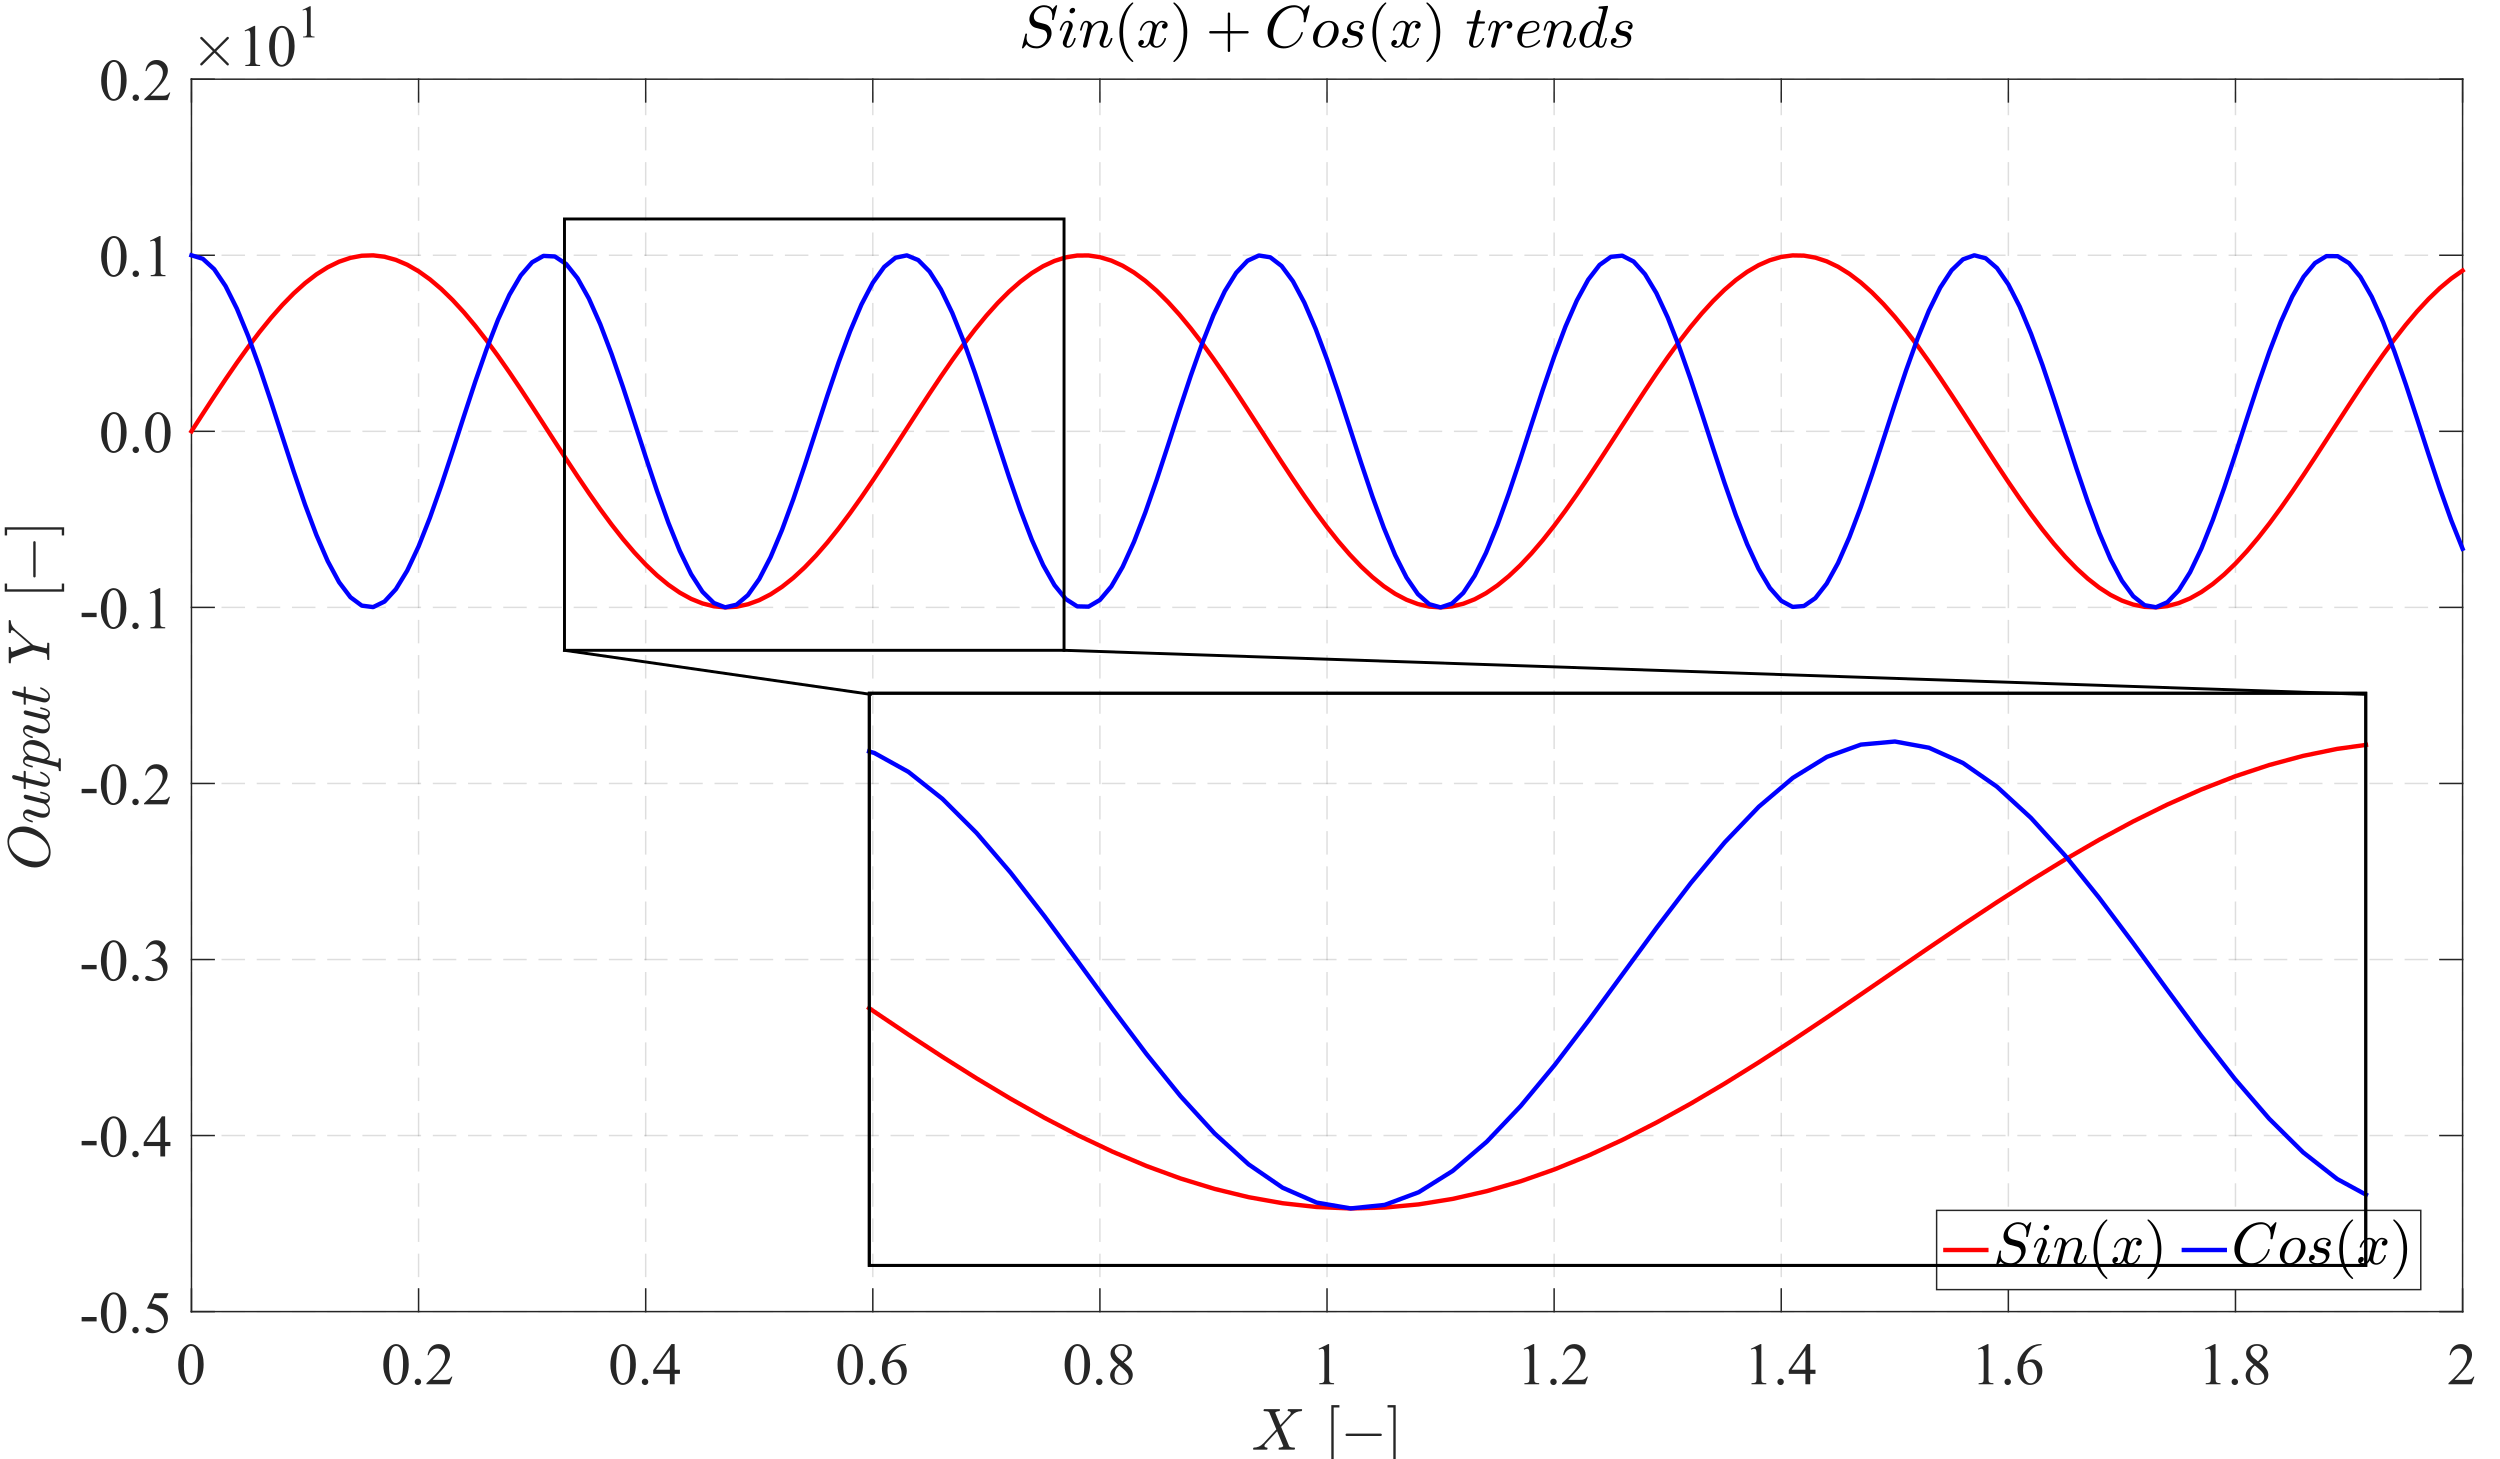 <?xml version="1.0"?>
<!DOCTYPE svg PUBLIC '-//W3C//DTD SVG 1.0//EN'
          'http://www.w3.org/TR/2001/REC-SVG-20010904/DTD/svg10.dtd'>
<svg xmlns:xlink="http://www.w3.org/1999/xlink" style="fill-opacity:1; color-rendering:auto; color-interpolation:auto; text-rendering:auto; stroke:black; stroke-linecap:square; stroke-miterlimit:10; shape-rendering:auto; stroke-opacity:1; fill:black; stroke-dasharray:none; font-weight:normal; stroke-width:1; font-family:'Dialog'; font-style:normal; stroke-linejoin:miter; font-size:12px; stroke-dashoffset:0; image-rendering:auto;" width="1136" height="663" xmlns="http://www.w3.org/2000/svg"
><rect width="100%" height="100%" fill="#333333" stroke="none"/><!--Generated by the Batik Graphics2D SVG Generator--><defs id="genericDefs"
  /><g
  ><defs id="defs1"
    ><clipPath clipPathUnits="userSpaceOnUse" id="clipPath1"
      ><path d="M0 0 L1136 0 L1136 663 L0 663 L0 0 Z"
      /></clipPath
    ></defs
    ><g style="fill:white; stroke:white;"
    ><rect x="0" y="0" width="1136" style="clip-path:url(#clipPath1); stroke:none;" height="663"
    /></g
    ><g style="fill:white; text-rendering:optimizeSpeed; color-rendering:optimizeSpeed; image-rendering:optimizeSpeed; shape-rendering:crispEdges; stroke:white; color-interpolation:sRGB;"
    ><rect x="0" width="1136" height="663" y="0" style="stroke:none;"
      /><path style="stroke:none;" d="M87 596 L1119 596 L1119 36 L87 36 Z"
    /></g
    ><g style="fill-opacity:0.149; color-rendering:optimizeQuality; color-interpolation:linearRGB; text-rendering:geometricPrecision; stroke:rgb(38,38,38); stroke-linecap:butt; stroke-miterlimit:1; stroke-opacity:0.149; fill:rgb(38,38,38); stroke-dasharray:10,6; stroke-width:0.667; stroke-linejoin:bevel; image-rendering:optimizeQuality;"
    ><line y2="36" style="fill:none;" x1="87" x2="87" y1="596"
      /><line y2="36" style="fill:none;" x1="190.2" x2="190.2" y1="596"
      /><line y2="36" style="fill:none;" x1="293.4" x2="293.4" y1="596"
      /><line y2="36" style="fill:none;" x1="396.6" x2="396.6" y1="596"
      /><line y2="36" style="fill:none;" x1="499.8" x2="499.8" y1="596"
      /><line y2="36" style="fill:none;" x1="603" x2="603" y1="596"
      /><line y2="36" style="fill:none;" x1="706.2" x2="706.2" y1="596"
      /><line y2="36" style="fill:none;" x1="809.4" x2="809.4" y1="596"
      /><line y2="36" style="fill:none;" x1="912.6" x2="912.6" y1="596"
      /><line y2="36" style="fill:none;" x1="1015.8" x2="1015.8" y1="596"
      /><line y2="36" style="fill:none;" x1="1119" x2="1119" y1="596"
      /><line y2="596" style="fill:none;" x1="1119" x2="87" y1="596"
      /><line y2="516" style="fill:none;" x1="1119" x2="87" y1="516"
      /><line y2="436" style="fill:none;" x1="1119" x2="87" y1="436"
      /><line y2="356" style="fill:none;" x1="1119" x2="87" y1="356"
      /><line y2="276" style="fill:none;" x1="1119" x2="87" y1="276"
      /><line y2="196" style="fill:none;" x1="1119" x2="87" y1="196"
      /><line y2="116" style="fill:none;" x1="1119" x2="87" y1="116"
      /><line y2="36" style="fill:none;" x1="1119" x2="87" y1="36"
    /></g
    ><g style="fill:rgb(38,38,38); text-rendering:geometricPrecision; image-rendering:optimizeQuality; color-rendering:optimizeQuality; stroke-linejoin:round; stroke:rgb(38,38,38); color-interpolation:linearRGB; stroke-width:0.667;"
    ><line y2="596" style="fill:none;" x1="87" x2="1119" y1="596"
      /><line y2="36" style="fill:none;" x1="87" x2="1119" y1="36"
      /><line y2="585.68" style="fill:none;" x1="87" x2="87" y1="596"
      /><line y2="585.68" style="fill:none;" x1="190.2" x2="190.2" y1="596"
      /><line y2="585.68" style="fill:none;" x1="293.4" x2="293.4" y1="596"
      /><line y2="585.68" style="fill:none;" x1="396.6" x2="396.6" y1="596"
      /><line y2="585.68" style="fill:none;" x1="499.8" x2="499.8" y1="596"
      /><line y2="585.68" style="fill:none;" x1="603" x2="603" y1="596"
      /><line y2="585.68" style="fill:none;" x1="706.2" x2="706.2" y1="596"
      /><line y2="585.68" style="fill:none;" x1="809.4" x2="809.4" y1="596"
      /><line y2="585.68" style="fill:none;" x1="912.6" x2="912.6" y1="596"
      /><line y2="585.68" style="fill:none;" x1="1015.8" x2="1015.8" y1="596"
      /><line y2="585.68" style="fill:none;" x1="1119" x2="1119" y1="596"
      /><line y2="46.32" style="fill:none;" x1="87" x2="87" y1="36"
      /><line y2="46.32" style="fill:none;" x1="190.2" x2="190.2" y1="36"
      /><line y2="46.32" style="fill:none;" x1="293.4" x2="293.4" y1="36"
      /><line y2="46.32" style="fill:none;" x1="396.6" x2="396.6" y1="36"
      /><line y2="46.32" style="fill:none;" x1="499.8" x2="499.8" y1="36"
      /><line y2="46.32" style="fill:none;" x1="603" x2="603" y1="36"
      /><line y2="46.32" style="fill:none;" x1="706.2" x2="706.2" y1="36"
      /><line y2="46.32" style="fill:none;" x1="809.4" x2="809.4" y1="36"
      /><line y2="46.32" style="fill:none;" x1="912.6" x2="912.6" y1="36"
      /><line y2="46.32" style="fill:none;" x1="1015.8" x2="1015.8" y1="36"
      /><line y2="46.32" style="fill:none;" x1="1119" x2="1119" y1="36"
    /></g
    ><g transform="translate(87,604)" style="font-size:26.667px; fill:rgb(38,38,38); text-rendering:geometricPrecision; image-rendering:optimizeQuality; color-rendering:optimizeQuality; font-family:'Times New Roman'; stroke:rgb(38,38,38); color-interpolation:linearRGB;"
    ><path style="stroke:none;" d="M-6.031 16.172 Q-6.031 13.109 -5.102 10.898 Q-4.172 8.688 -2.656 7.609 Q-1.469 6.75 -0.203 6.75 Q1.859 6.75 3.5 8.844 Q5.531 11.453 5.531 15.891 Q5.531 19 4.641 21.18 Q3.75 23.359 2.359 24.336 Q0.969 25.312 -0.328 25.312 Q-2.891 25.312 -4.594 22.297 Q-6.031 19.75 -6.031 16.172 ZM-3.438 16.5 Q-3.438 20.188 -2.531 22.516 Q-1.781 24.484 -0.297 24.484 Q0.422 24.484 1.188 23.844 Q1.953 23.203 2.344 21.703 Q2.953 19.438 2.953 15.312 Q2.953 12.25 2.328 10.203 Q1.844 8.688 1.094 8.062 Q0.547 7.625 -0.203 7.625 Q-1.109 7.625 -1.812 8.422 Q-2.75 9.516 -3.094 11.867 Q-3.438 14.219 -3.438 16.5 Z"
    /></g
    ><g transform="translate(190.2,604)" style="font-size:26.667px; fill:rgb(38,38,38); text-rendering:geometricPrecision; image-rendering:optimizeQuality; color-rendering:optimizeQuality; font-family:'Times New Roman'; stroke:rgb(38,38,38); color-interpolation:linearRGB;"
    ><path style="stroke:none;" d="M-16.031 16.172 Q-16.031 13.109 -15.102 10.898 Q-14.172 8.688 -12.656 7.609 Q-11.469 6.75 -10.203 6.75 Q-8.141 6.75 -6.5 8.844 Q-4.469 11.453 -4.469 15.891 Q-4.469 19 -5.359 21.18 Q-6.25 23.359 -7.641 24.336 Q-9.031 25.312 -10.328 25.312 Q-12.891 25.312 -14.594 22.297 Q-16.031 19.75 -16.031 16.172 ZM-13.438 16.5 Q-13.438 20.188 -12.531 22.516 Q-11.781 24.484 -10.297 24.484 Q-9.578 24.484 -8.812 23.844 Q-8.047 23.203 -7.656 21.703 Q-7.047 19.438 -7.047 15.312 Q-7.047 12.25 -7.672 10.203 Q-8.156 8.688 -8.906 8.062 Q-9.453 7.625 -10.203 7.625 Q-11.109 7.625 -11.812 8.422 Q-12.75 9.516 -13.094 11.867 Q-13.438 14.219 -13.438 16.5 ZM-0.297 22.438 Q0.328 22.438 0.75 22.867 Q1.172 23.297 1.172 23.906 Q1.172 24.516 0.742 24.945 Q0.312 25.375 -0.297 25.375 Q-0.906 25.375 -1.336 24.945 Q-1.766 24.516 -1.766 23.906 Q-1.766 23.281 -1.336 22.859 Q-0.906 22.438 -0.297 22.438 ZM15.367 21.562 L14.117 25 L3.57 25 L3.57 24.516 Q8.227 20.266 10.125 17.578 Q12.023 14.891 12.023 12.656 Q12.023 10.953 10.984 9.859 Q9.945 8.766 8.492 8.766 Q7.164 8.766 6.117 9.539 Q5.07 10.312 4.57 11.797 L4.086 11.797 Q4.414 9.359 5.781 8.055 Q7.148 6.75 9.195 6.75 Q11.367 6.75 12.82 8.148 Q14.273 9.547 14.273 11.453 Q14.273 12.812 13.648 14.156 Q12.664 16.297 10.477 18.688 Q7.195 22.266 6.383 23.016 L11.055 23.016 Q12.477 23.016 13.047 22.906 Q13.617 22.797 14.078 22.477 Q14.539 22.156 14.883 21.562 L15.367 21.562 Z"
    /></g
    ><g transform="translate(293.4,604)" style="font-size:26.667px; fill:rgb(38,38,38); text-rendering:geometricPrecision; image-rendering:optimizeQuality; color-rendering:optimizeQuality; font-family:'Times New Roman'; stroke:rgb(38,38,38); color-interpolation:linearRGB;"
    ><path style="stroke:none;" d="M-16.031 16.172 Q-16.031 13.109 -15.102 10.898 Q-14.172 8.688 -12.656 7.609 Q-11.469 6.75 -10.203 6.75 Q-8.141 6.75 -6.5 8.844 Q-4.469 11.453 -4.469 15.891 Q-4.469 19 -5.359 21.18 Q-6.25 23.359 -7.641 24.336 Q-9.031 25.312 -10.328 25.312 Q-12.891 25.312 -14.594 22.297 Q-16.031 19.75 -16.031 16.172 ZM-13.438 16.5 Q-13.438 20.188 -12.531 22.516 Q-11.781 24.484 -10.297 24.484 Q-9.578 24.484 -8.812 23.844 Q-8.047 23.203 -7.656 21.703 Q-7.047 19.438 -7.047 15.312 Q-7.047 12.25 -7.672 10.203 Q-8.156 8.688 -8.906 8.062 Q-9.453 7.625 -10.203 7.625 Q-11.109 7.625 -11.812 8.422 Q-12.75 9.516 -13.094 11.867 Q-13.438 14.219 -13.438 16.5 ZM-0.297 22.438 Q0.328 22.438 0.75 22.867 Q1.172 23.297 1.172 23.906 Q1.172 24.516 0.742 24.945 Q0.312 25.375 -0.297 25.375 Q-0.906 25.375 -1.336 24.945 Q-1.766 24.516 -1.766 23.906 Q-1.766 23.281 -1.336 22.859 Q-0.906 22.438 -0.297 22.438 ZM15.555 18.406 L15.555 20.281 L13.164 20.281 L13.164 25 L10.977 25 L10.977 20.281 L3.414 20.281 L3.414 18.594 L11.711 6.75 L13.164 6.75 L13.164 18.406 L15.555 18.406 ZM10.977 18.406 L10.977 9.531 L4.711 18.406 L10.977 18.406 Z"
    /></g
    ><g transform="translate(396.6,604)" style="font-size:26.667px; fill:rgb(38,38,38); text-rendering:geometricPrecision; image-rendering:optimizeQuality; color-rendering:optimizeQuality; font-family:'Times New Roman'; stroke:rgb(38,38,38); color-interpolation:linearRGB;"
    ><path style="stroke:none;" d="M-16.031 16.172 Q-16.031 13.109 -15.102 10.898 Q-14.172 8.688 -12.656 7.609 Q-11.469 6.75 -10.203 6.75 Q-8.141 6.75 -6.5 8.844 Q-4.469 11.453 -4.469 15.891 Q-4.469 19 -5.359 21.18 Q-6.25 23.359 -7.641 24.336 Q-9.031 25.312 -10.328 25.312 Q-12.891 25.312 -14.594 22.297 Q-16.031 19.75 -16.031 16.172 ZM-13.438 16.5 Q-13.438 20.188 -12.531 22.516 Q-11.781 24.484 -10.297 24.484 Q-9.578 24.484 -8.812 23.844 Q-8.047 23.203 -7.656 21.703 Q-7.047 19.438 -7.047 15.312 Q-7.047 12.25 -7.672 10.203 Q-8.156 8.688 -8.906 8.062 Q-9.453 7.625 -10.203 7.625 Q-11.109 7.625 -11.812 8.422 Q-12.75 9.516 -13.094 11.867 Q-13.438 14.219 -13.438 16.5 ZM-0.297 22.438 Q0.328 22.438 0.75 22.867 Q1.172 23.297 1.172 23.906 Q1.172 24.516 0.742 24.945 Q0.312 25.375 -0.297 25.375 Q-0.906 25.375 -1.336 24.945 Q-1.766 24.516 -1.766 23.906 Q-1.766 23.281 -1.336 22.859 Q-0.906 22.438 -0.297 22.438 ZM15.102 6.75 L15.102 7.234 Q13.352 7.406 12.25 7.93 Q11.148 8.453 10.078 9.523 Q9.008 10.594 8.297 11.906 Q7.586 13.219 7.117 15.016 Q9.023 13.719 10.93 13.719 Q12.758 13.719 14.102 15.195 Q15.445 16.672 15.445 18.984 Q15.445 21.234 14.086 23.078 Q12.461 25.312 9.773 25.312 Q7.93 25.312 6.664 24.109 Q4.148 21.75 4.148 17.984 Q4.148 15.594 5.109 13.43 Q6.07 11.266 7.859 9.586 Q9.648 7.906 11.281 7.328 Q12.914 6.75 14.336 6.75 L15.102 6.75 ZM6.898 15.984 Q6.664 17.766 6.664 18.859 Q6.664 20.125 7.125 21.609 Q7.586 23.094 8.523 23.953 Q9.195 24.578 10.148 24.578 Q11.305 24.578 12.203 23.5 Q13.102 22.422 13.102 20.406 Q13.102 18.156 12.203 16.508 Q11.305 14.859 9.664 14.859 Q9.164 14.859 8.586 15.07 Q8.008 15.281 6.898 15.984 Z"
    /></g
    ><g transform="translate(499.8,604)" style="font-size:26.667px; fill:rgb(38,38,38); text-rendering:geometricPrecision; image-rendering:optimizeQuality; color-rendering:optimizeQuality; font-family:'Times New Roman'; stroke:rgb(38,38,38); color-interpolation:linearRGB;"
    ><path style="stroke:none;" d="M-16.031 16.172 Q-16.031 13.109 -15.102 10.898 Q-14.172 8.688 -12.656 7.609 Q-11.469 6.75 -10.203 6.75 Q-8.141 6.75 -6.5 8.844 Q-4.469 11.453 -4.469 15.891 Q-4.469 19 -5.359 21.18 Q-6.25 23.359 -7.641 24.336 Q-9.031 25.312 -10.328 25.312 Q-12.891 25.312 -14.594 22.297 Q-16.031 19.75 -16.031 16.172 ZM-13.438 16.5 Q-13.438 20.188 -12.531 22.516 Q-11.781 24.484 -10.297 24.484 Q-9.578 24.484 -8.812 23.844 Q-8.047 23.203 -7.656 21.703 Q-7.047 19.438 -7.047 15.312 Q-7.047 12.25 -7.672 10.203 Q-8.156 8.688 -8.906 8.062 Q-9.453 7.625 -10.203 7.625 Q-11.109 7.625 -11.812 8.422 Q-12.75 9.516 -13.094 11.867 Q-13.438 14.219 -13.438 16.5 ZM-0.297 22.438 Q0.328 22.438 0.75 22.867 Q1.172 23.297 1.172 23.906 Q1.172 24.516 0.742 24.945 Q0.312 25.375 -0.297 25.375 Q-0.906 25.375 -1.336 24.945 Q-1.766 24.516 -1.766 23.906 Q-1.766 23.281 -1.336 22.859 Q-0.906 22.438 -0.297 22.438 ZM8.18 16 Q6.055 14.25 5.438 13.195 Q4.82 12.141 4.82 11.016 Q4.82 9.266 6.164 8.008 Q7.508 6.75 9.742 6.75 Q11.898 6.75 13.219 7.922 Q14.539 9.094 14.539 10.609 Q14.539 11.609 13.828 12.648 Q13.117 13.688 10.867 15.094 Q13.18 16.891 13.93 17.922 Q14.93 19.266 14.93 20.75 Q14.93 22.641 13.5 23.977 Q12.07 25.312 9.727 25.312 Q7.18 25.312 5.758 23.719 Q4.633 22.438 4.633 20.922 Q4.633 19.734 5.43 18.57 Q6.227 17.406 8.18 16 ZM10.242 14.578 Q11.82 13.156 12.242 12.336 Q12.664 11.516 12.664 10.469 Q12.664 9.094 11.891 8.305 Q11.117 7.516 9.773 7.516 Q8.43 7.516 7.586 8.297 Q6.742 9.078 6.742 10.109 Q6.742 10.797 7.086 11.484 Q7.43 12.172 8.086 12.797 L10.242 14.578 ZM8.789 16.5 Q7.695 17.422 7.172 18.508 Q6.648 19.594 6.648 20.859 Q6.648 22.562 7.578 23.586 Q8.508 24.609 9.945 24.609 Q11.367 24.609 12.219 23.805 Q13.07 23 13.07 21.844 Q13.07 20.906 12.57 20.141 Q11.648 18.75 8.789 16.5 Z"
    /></g
    ><g transform="translate(603,604)" style="font-size:26.667px; fill:rgb(38,38,38); text-rendering:geometricPrecision; image-rendering:optimizeQuality; color-rendering:optimizeQuality; font-family:'Times New Roman'; stroke:rgb(38,38,38); color-interpolation:linearRGB;"
    ><path style="stroke:none;" d="M-3.828 8.875 L0.516 6.75 L0.953 6.75 L0.953 21.844 Q0.953 23.359 1.078 23.727 Q1.203 24.094 1.594 24.289 Q1.984 24.484 3.203 24.516 L3.203 25 L-3.516 25 L-3.516 24.516 Q-2.25 24.484 -1.883 24.297 Q-1.516 24.109 -1.367 23.781 Q-1.219 23.453 -1.219 21.844 L-1.219 12.203 Q-1.219 10.25 -1.359 9.688 Q-1.453 9.266 -1.695 9.07 Q-1.938 8.875 -2.281 8.875 Q-2.766 8.875 -3.641 9.281 L-3.828 8.875 Z"
    /></g
    ><g transform="translate(706.2,604)" style="font-size:26.667px; fill:rgb(38,38,38); text-rendering:geometricPrecision; image-rendering:optimizeQuality; color-rendering:optimizeQuality; font-family:'Times New Roman'; stroke:rgb(38,38,38); color-interpolation:linearRGB;"
    ><path style="stroke:none;" d="M-13.828 8.875 L-9.484 6.75 L-9.047 6.75 L-9.047 21.844 Q-9.047 23.359 -8.922 23.727 Q-8.797 24.094 -8.406 24.289 Q-8.016 24.484 -6.797 24.516 L-6.797 25 L-13.516 25 L-13.516 24.516 Q-12.25 24.484 -11.883 24.297 Q-11.516 24.109 -11.367 23.781 Q-11.219 23.453 -11.219 21.844 L-11.219 12.203 Q-11.219 10.25 -11.359 9.688 Q-11.453 9.266 -11.695 9.07 Q-11.938 8.875 -12.281 8.875 Q-12.766 8.875 -13.641 9.281 L-13.828 8.875 ZM-0.297 22.438 Q0.328 22.438 0.75 22.867 Q1.172 23.297 1.172 23.906 Q1.172 24.516 0.742 24.945 Q0.312 25.375 -0.297 25.375 Q-0.906 25.375 -1.336 24.945 Q-1.766 24.516 -1.766 23.906 Q-1.766 23.281 -1.336 22.859 Q-0.906 22.438 -0.297 22.438 ZM15.367 21.562 L14.117 25 L3.57 25 L3.57 24.516 Q8.227 20.266 10.125 17.578 Q12.023 14.891 12.023 12.656 Q12.023 10.953 10.984 9.859 Q9.945 8.766 8.492 8.766 Q7.164 8.766 6.117 9.539 Q5.07 10.312 4.57 11.797 L4.086 11.797 Q4.414 9.359 5.781 8.055 Q7.148 6.75 9.195 6.75 Q11.367 6.75 12.82 8.148 Q14.273 9.547 14.273 11.453 Q14.273 12.812 13.648 14.156 Q12.664 16.297 10.477 18.688 Q7.195 22.266 6.383 23.016 L11.055 23.016 Q12.477 23.016 13.047 22.906 Q13.617 22.797 14.078 22.477 Q14.539 22.156 14.883 21.562 L15.367 21.562 Z"
    /></g
    ><g transform="translate(809.4,604)" style="font-size:26.667px; fill:rgb(38,38,38); text-rendering:geometricPrecision; image-rendering:optimizeQuality; color-rendering:optimizeQuality; font-family:'Times New Roman'; stroke:rgb(38,38,38); color-interpolation:linearRGB;"
    ><path style="stroke:none;" d="M-13.828 8.875 L-9.484 6.75 L-9.047 6.75 L-9.047 21.844 Q-9.047 23.359 -8.922 23.727 Q-8.797 24.094 -8.406 24.289 Q-8.016 24.484 -6.797 24.516 L-6.797 25 L-13.516 25 L-13.516 24.516 Q-12.25 24.484 -11.883 24.297 Q-11.516 24.109 -11.367 23.781 Q-11.219 23.453 -11.219 21.844 L-11.219 12.203 Q-11.219 10.25 -11.359 9.688 Q-11.453 9.266 -11.695 9.07 Q-11.938 8.875 -12.281 8.875 Q-12.766 8.875 -13.641 9.281 L-13.828 8.875 ZM-0.297 22.438 Q0.328 22.438 0.75 22.867 Q1.172 23.297 1.172 23.906 Q1.172 24.516 0.742 24.945 Q0.312 25.375 -0.297 25.375 Q-0.906 25.375 -1.336 24.945 Q-1.766 24.516 -1.766 23.906 Q-1.766 23.281 -1.336 22.859 Q-0.906 22.438 -0.297 22.438 ZM15.555 18.406 L15.555 20.281 L13.164 20.281 L13.164 25 L10.977 25 L10.977 20.281 L3.414 20.281 L3.414 18.594 L11.711 6.75 L13.164 6.75 L13.164 18.406 L15.555 18.406 ZM10.977 18.406 L10.977 9.531 L4.711 18.406 L10.977 18.406 Z"
    /></g
    ><g transform="translate(912.6,604)" style="font-size:26.667px; fill:rgb(38,38,38); text-rendering:geometricPrecision; image-rendering:optimizeQuality; color-rendering:optimizeQuality; font-family:'Times New Roman'; stroke:rgb(38,38,38); color-interpolation:linearRGB;"
    ><path style="stroke:none;" d="M-13.828 8.875 L-9.484 6.75 L-9.047 6.75 L-9.047 21.844 Q-9.047 23.359 -8.922 23.727 Q-8.797 24.094 -8.406 24.289 Q-8.016 24.484 -6.797 24.516 L-6.797 25 L-13.516 25 L-13.516 24.516 Q-12.25 24.484 -11.883 24.297 Q-11.516 24.109 -11.367 23.781 Q-11.219 23.453 -11.219 21.844 L-11.219 12.203 Q-11.219 10.25 -11.359 9.688 Q-11.453 9.266 -11.695 9.07 Q-11.938 8.875 -12.281 8.875 Q-12.766 8.875 -13.641 9.281 L-13.828 8.875 ZM-0.297 22.438 Q0.328 22.438 0.75 22.867 Q1.172 23.297 1.172 23.906 Q1.172 24.516 0.742 24.945 Q0.312 25.375 -0.297 25.375 Q-0.906 25.375 -1.336 24.945 Q-1.766 24.516 -1.766 23.906 Q-1.766 23.281 -1.336 22.859 Q-0.906 22.438 -0.297 22.438 ZM15.102 6.75 L15.102 7.234 Q13.352 7.406 12.25 7.93 Q11.148 8.453 10.078 9.523 Q9.008 10.594 8.297 11.906 Q7.586 13.219 7.117 15.016 Q9.023 13.719 10.93 13.719 Q12.758 13.719 14.102 15.195 Q15.445 16.672 15.445 18.984 Q15.445 21.234 14.086 23.078 Q12.461 25.312 9.773 25.312 Q7.93 25.312 6.664 24.109 Q4.148 21.75 4.148 17.984 Q4.148 15.594 5.109 13.43 Q6.07 11.266 7.859 9.586 Q9.648 7.906 11.281 7.328 Q12.914 6.75 14.336 6.75 L15.102 6.75 ZM6.898 15.984 Q6.664 17.766 6.664 18.859 Q6.664 20.125 7.125 21.609 Q7.586 23.094 8.523 23.953 Q9.195 24.578 10.148 24.578 Q11.305 24.578 12.203 23.5 Q13.102 22.422 13.102 20.406 Q13.102 18.156 12.203 16.508 Q11.305 14.859 9.664 14.859 Q9.164 14.859 8.586 15.07 Q8.008 15.281 6.898 15.984 Z"
    /></g
    ><g transform="translate(1015.8,604)" style="font-size:26.667px; fill:rgb(38,38,38); text-rendering:geometricPrecision; image-rendering:optimizeQuality; color-rendering:optimizeQuality; font-family:'Times New Roman'; stroke:rgb(38,38,38); color-interpolation:linearRGB;"
    ><path style="stroke:none;" d="M-13.828 8.875 L-9.484 6.75 L-9.047 6.75 L-9.047 21.844 Q-9.047 23.359 -8.922 23.727 Q-8.797 24.094 -8.406 24.289 Q-8.016 24.484 -6.797 24.516 L-6.797 25 L-13.516 25 L-13.516 24.516 Q-12.25 24.484 -11.883 24.297 Q-11.516 24.109 -11.367 23.781 Q-11.219 23.453 -11.219 21.844 L-11.219 12.203 Q-11.219 10.25 -11.359 9.688 Q-11.453 9.266 -11.695 9.07 Q-11.938 8.875 -12.281 8.875 Q-12.766 8.875 -13.641 9.281 L-13.828 8.875 ZM-0.297 22.438 Q0.328 22.438 0.75 22.867 Q1.172 23.297 1.172 23.906 Q1.172 24.516 0.742 24.945 Q0.312 25.375 -0.297 25.375 Q-0.906 25.375 -1.336 24.945 Q-1.766 24.516 -1.766 23.906 Q-1.766 23.281 -1.336 22.859 Q-0.906 22.438 -0.297 22.438 ZM8.18 16 Q6.055 14.25 5.438 13.195 Q4.82 12.141 4.82 11.016 Q4.82 9.266 6.164 8.008 Q7.508 6.75 9.742 6.75 Q11.898 6.75 13.219 7.922 Q14.539 9.094 14.539 10.609 Q14.539 11.609 13.828 12.648 Q13.117 13.688 10.867 15.094 Q13.18 16.891 13.93 17.922 Q14.93 19.266 14.93 20.75 Q14.93 22.641 13.5 23.977 Q12.07 25.312 9.727 25.312 Q7.18 25.312 5.758 23.719 Q4.633 22.438 4.633 20.922 Q4.633 19.734 5.43 18.57 Q6.227 17.406 8.18 16 ZM10.242 14.578 Q11.82 13.156 12.242 12.336 Q12.664 11.516 12.664 10.469 Q12.664 9.094 11.891 8.305 Q11.117 7.516 9.773 7.516 Q8.43 7.516 7.586 8.297 Q6.742 9.078 6.742 10.109 Q6.742 10.797 7.086 11.484 Q7.43 12.172 8.086 12.797 L10.242 14.578 ZM8.789 16.5 Q7.695 17.422 7.172 18.508 Q6.648 19.594 6.648 20.859 Q6.648 22.562 7.578 23.586 Q8.508 24.609 9.945 24.609 Q11.367 24.609 12.219 23.805 Q13.07 23 13.07 21.844 Q13.07 20.906 12.57 20.141 Q11.648 18.75 8.789 16.5 Z"
    /></g
    ><g transform="translate(1119,604)" style="font-size:26.667px; fill:rgb(38,38,38); text-rendering:geometricPrecision; image-rendering:optimizeQuality; color-rendering:optimizeQuality; font-family:'Times New Roman'; stroke:rgb(38,38,38); color-interpolation:linearRGB;"
    ><path style="stroke:none;" d="M5.375 21.562 L4.125 25 L-6.422 25 L-6.422 24.516 Q-1.766 20.266 0.133 17.578 Q2.031 14.891 2.031 12.656 Q2.031 10.953 0.992 9.859 Q-0.047 8.766 -1.5 8.766 Q-2.828 8.766 -3.875 9.539 Q-4.922 10.312 -5.422 11.797 L-5.906 11.797 Q-5.578 9.359 -4.211 8.055 Q-2.844 6.75 -0.797 6.75 Q1.375 6.75 2.828 8.148 Q4.281 9.547 4.281 11.453 Q4.281 12.812 3.656 14.156 Q2.672 16.297 0.484 18.688 Q-2.797 22.266 -3.609 23.016 L1.062 23.016 Q2.484 23.016 3.055 22.906 Q3.625 22.797 4.086 22.477 Q4.547 22.156 4.891 21.562 L5.375 21.562 Z"
    /></g
    ><g transform="translate(603,636.333)" style="font-size:26.667px; fill:rgb(38,38,38); text-rendering:geometricPrecision; image-rendering:optimizeQuality; color-rendering:optimizeQuality; font-family:'mwa_cmmi10'; stroke:rgb(38,38,38); color-interpolation:linearRGB;"
    ><path style="stroke:none;" d="M-33.346 22.4 Q-33.612 22.4 -33.612 22.041 Q-33.596 21.978 -33.557 21.806 Q-33.518 21.634 -33.44 21.541 Q-33.362 21.447 -33.237 21.447 Q-30.784 21.447 -29.034 19.619 Q-29.002 19.587 -28.971 19.58 Q-28.94 19.572 -28.94 19.572 L-23.034 13.197 L-26.252 5.447 Q-26.518 5.087 -27.143 4.994 Q-27.768 4.9 -28.596 4.9 Q-28.862 4.9 -28.862 4.556 Q-28.768 4.212 -28.713 4.087 Q-28.659 3.962 -28.393 3.962 L-21.643 3.962 Q-21.377 3.962 -21.377 4.306 Q-21.393 4.384 -21.44 4.556 Q-21.487 4.728 -21.557 4.814 Q-21.627 4.9 -21.768 4.9 Q-22.268 4.9 -22.799 5.064 Q-23.33 5.228 -23.549 5.603 L-21.221 11.197 L-16.799 6.447 Q-16.752 6.353 -16.612 6.127 Q-16.471 5.9 -16.471 5.681 Q-16.471 5.29 -16.807 5.095 Q-17.143 4.9 -17.627 4.9 Q-17.909 4.9 -17.909 4.556 Q-17.815 4.212 -17.76 4.087 Q-17.705 3.962 -17.44 3.962 L-11.58 3.962 Q-11.44 3.962 -11.377 4.064 Q-11.315 4.165 -11.315 4.306 Q-11.315 4.384 -11.362 4.54 Q-11.409 4.697 -11.471 4.798 Q-11.534 4.9 -11.659 4.9 Q-12.924 4.9 -13.971 5.361 Q-15.018 5.822 -15.893 6.744 Q-15.909 6.744 -15.932 6.752 Q-15.955 6.759 -15.971 6.79 L-20.862 12.056 L-17.174 20.916 Q-16.737 21.447 -14.815 21.447 Q-14.549 21.447 -14.549 21.806 Q-14.643 22.166 -14.705 22.283 Q-14.768 22.4 -15.018 22.4 L-21.768 22.4 Q-22.034 22.4 -22.034 22.041 Q-22.018 21.978 -21.979 21.814 Q-21.94 21.65 -21.862 21.548 Q-21.784 21.447 -21.69 21.447 Q-21.159 21.447 -20.619 21.283 Q-20.08 21.119 -19.862 20.759 L-22.674 14.025 L-28.127 19.916 Q-28.174 20.009 -28.315 20.236 Q-28.455 20.462 -28.455 20.666 Q-28.455 21.072 -28.088 21.259 Q-27.721 21.447 -27.299 21.447 Q-27.018 21.447 -27.018 21.806 Q-27.112 22.181 -27.166 22.291 Q-27.221 22.4 -27.487 22.4 L-33.346 22.4 Z"
      /><path style="stroke:none;" d="M1.947 29.15 L1.947 2.15 L5.634 2.15 L5.634 3.228 L3.025 3.228 L3.025 28.072 L5.634 28.072 L5.634 29.15 L1.947 29.15 Z"
      /><path style="stroke:none;" d="M8.917 16.197 Q8.698 16.197 8.549 16.025 Q8.401 15.853 8.401 15.65 Q8.401 15.447 8.549 15.275 Q8.698 15.103 8.917 15.103 L24.417 15.103 Q24.62 15.103 24.76 15.275 Q24.901 15.447 24.901 15.65 Q24.901 15.853 24.76 16.025 Q24.62 16.197 24.417 16.197 L8.917 16.197 Z"
      /><path style="stroke:none;" d="M27.501 29.15 L27.501 28.072 L30.126 28.072 L30.126 3.228 L27.501 3.228 L27.501 2.15 L31.204 2.15 L31.204 29.15 L27.501 29.15 Z"
    /></g
    ><g style="fill:rgb(38,38,38); text-rendering:geometricPrecision; image-rendering:optimizeQuality; color-rendering:optimizeQuality; stroke-linejoin:round; stroke:rgb(38,38,38); color-interpolation:linearRGB; stroke-width:0.667;"
    ><line y2="36" style="fill:none;" x1="87" x2="87" y1="596"
      /><line y2="36" style="fill:none;" x1="1119" x2="1119" y1="596"
      /><line y2="596" style="fill:none;" x1="87" x2="97.32" y1="596"
      /><line y2="516" style="fill:none;" x1="87" x2="97.32" y1="516"
      /><line y2="436" style="fill:none;" x1="87" x2="97.32" y1="436"
      /><line y2="356" style="fill:none;" x1="87" x2="97.32" y1="356"
      /><line y2="276" style="fill:none;" x1="87" x2="97.32" y1="276"
      /><line y2="196" style="fill:none;" x1="87" x2="97.32" y1="196"
      /><line y2="116" style="fill:none;" x1="87" x2="97.32" y1="116"
      /><line y2="36" style="fill:none;" x1="87" x2="97.32" y1="36"
      /><line y2="596" style="fill:none;" x1="1119" x2="1108.68" y1="596"
      /><line y2="516" style="fill:none;" x1="1119" x2="1108.68" y1="516"
      /><line y2="436" style="fill:none;" x1="1119" x2="1108.68" y1="436"
      /><line y2="356" style="fill:none;" x1="1119" x2="1108.68" y1="356"
      /><line y2="276" style="fill:none;" x1="1119" x2="1108.68" y1="276"
      /><line y2="196" style="fill:none;" x1="1119" x2="1108.68" y1="196"
      /><line y2="116" style="fill:none;" x1="1119" x2="1108.68" y1="116"
      /><line y2="36" style="fill:none;" x1="1119" x2="1108.68" y1="36"
    /></g
    ><g transform="translate(79,596)" style="font-size:26.667px; fill:rgb(38,38,38); text-rendering:geometricPrecision; image-rendering:optimizeQuality; color-rendering:optimizeQuality; font-family:'Times New Roman'; stroke:rgb(38,38,38); color-interpolation:linearRGB;"
    ><path style="stroke:none;" d="M-41.906 2.453 L-35.094 2.453 L-35.094 4.438 L-41.906 4.438 L-41.906 2.453 ZM-33.154 0.672 Q-33.154 -2.391 -32.225 -4.602 Q-31.295 -6.812 -29.779 -7.891 Q-28.592 -8.75 -27.326 -8.75 Q-25.264 -8.75 -23.623 -6.656 Q-21.592 -4.047 -21.592 0.391 Q-21.592 3.5 -22.483 5.68 Q-23.373 7.859 -24.764 8.836 Q-26.154 9.812 -27.451 9.812 Q-30.014 9.812 -31.717 6.797 Q-33.154 4.25 -33.154 0.672 ZM-30.561 1 Q-30.561 4.688 -29.654 7.016 Q-28.904 8.984 -27.42 8.984 Q-26.701 8.984 -25.936 8.344 Q-25.17 7.703 -24.779 6.203 Q-24.17 3.938 -24.17 -0.188 Q-24.17 -3.25 -24.795 -5.297 Q-25.279 -6.812 -26.029 -7.438 Q-26.576 -7.875 -27.326 -7.875 Q-28.233 -7.875 -28.936 -7.078 Q-29.873 -5.984 -30.217 -3.633 Q-30.561 -1.281 -30.561 1 ZM-17.42 6.938 Q-16.795 6.938 -16.373 7.367 Q-15.951 7.797 -15.951 8.406 Q-15.951 9.016 -16.381 9.445 Q-16.811 9.875 -17.42 9.875 Q-18.029 9.875 -18.459 9.445 Q-18.889 9.016 -18.889 8.406 Q-18.889 7.781 -18.459 7.359 Q-18.029 6.938 -17.42 6.938 ZM-2.412 -8.375 L-3.444 -6.141 L-8.819 -6.141 L-9.99 -3.734 Q-6.49 -3.219 -4.459 -1.141 Q-2.694 0.656 -2.694 3.078 Q-2.694 4.484 -3.272 5.688 Q-3.85 6.891 -4.717 7.734 Q-5.584 8.578 -6.662 9.094 Q-8.178 9.812 -9.772 9.812 Q-11.381 9.812 -12.108 9.266 Q-12.834 8.719 -12.834 8.062 Q-12.834 7.688 -12.53 7.406 Q-12.225 7.125 -11.772 7.125 Q-11.428 7.125 -11.17 7.234 Q-10.912 7.344 -10.287 7.766 Q-9.303 8.453 -8.287 8.453 Q-6.74 8.453 -5.576 7.289 Q-4.412 6.125 -4.412 4.453 Q-4.412 2.828 -5.451 1.422 Q-6.49 0.016 -8.334 -0.75 Q-9.772 -1.344 -12.24 -1.422 L-8.819 -8.375 L-2.412 -8.375 Z"
    /></g
    ><g transform="translate(79,516)" style="font-size:26.667px; fill:rgb(38,38,38); text-rendering:geometricPrecision; image-rendering:optimizeQuality; color-rendering:optimizeQuality; font-family:'Times New Roman'; stroke:rgb(38,38,38); color-interpolation:linearRGB;"
    ><path style="stroke:none;" d="M-41.906 2.453 L-35.094 2.453 L-35.094 4.438 L-41.906 4.438 L-41.906 2.453 ZM-33.154 0.672 Q-33.154 -2.391 -32.225 -4.602 Q-31.295 -6.812 -29.779 -7.891 Q-28.592 -8.75 -27.326 -8.75 Q-25.264 -8.75 -23.623 -6.656 Q-21.592 -4.047 -21.592 0.391 Q-21.592 3.5 -22.483 5.68 Q-23.373 7.859 -24.764 8.836 Q-26.154 9.812 -27.451 9.812 Q-30.014 9.812 -31.717 6.797 Q-33.154 4.25 -33.154 0.672 ZM-30.561 1 Q-30.561 4.688 -29.654 7.016 Q-28.904 8.984 -27.42 8.984 Q-26.701 8.984 -25.936 8.344 Q-25.17 7.703 -24.779 6.203 Q-24.17 3.938 -24.17 -0.188 Q-24.17 -3.25 -24.795 -5.297 Q-25.279 -6.812 -26.029 -7.438 Q-26.576 -7.875 -27.326 -7.875 Q-28.233 -7.875 -28.936 -7.078 Q-29.873 -5.984 -30.217 -3.633 Q-30.561 -1.281 -30.561 1 ZM-17.42 6.938 Q-16.795 6.938 -16.373 7.367 Q-15.951 7.797 -15.951 8.406 Q-15.951 9.016 -16.381 9.445 Q-16.811 9.875 -17.42 9.875 Q-18.029 9.875 -18.459 9.445 Q-18.889 9.016 -18.889 8.406 Q-18.889 7.781 -18.459 7.359 Q-18.029 6.938 -17.42 6.938 ZM-1.569 2.906 L-1.569 4.781 L-3.959 4.781 L-3.959 9.5 L-6.147 9.5 L-6.147 4.781 L-13.709 4.781 L-13.709 3.094 L-5.412 -8.75 L-3.959 -8.75 L-3.959 2.906 L-1.569 2.906 ZM-6.147 2.906 L-6.147 -5.969 L-12.412 2.906 L-6.147 2.906 Z"
    /></g
    ><g transform="translate(79,436)" style="font-size:26.667px; fill:rgb(38,38,38); text-rendering:geometricPrecision; image-rendering:optimizeQuality; color-rendering:optimizeQuality; font-family:'Times New Roman'; stroke:rgb(38,38,38); color-interpolation:linearRGB;"
    ><path style="stroke:none;" d="M-41.906 2.453 L-35.094 2.453 L-35.094 4.438 L-41.906 4.438 L-41.906 2.453 ZM-33.154 0.672 Q-33.154 -2.391 -32.225 -4.602 Q-31.295 -6.812 -29.779 -7.891 Q-28.592 -8.75 -27.326 -8.75 Q-25.264 -8.75 -23.623 -6.656 Q-21.592 -4.047 -21.592 0.391 Q-21.592 3.5 -22.483 5.68 Q-23.373 7.859 -24.764 8.836 Q-26.154 9.812 -27.451 9.812 Q-30.014 9.812 -31.717 6.797 Q-33.154 4.25 -33.154 0.672 ZM-30.561 1 Q-30.561 4.688 -29.654 7.016 Q-28.904 8.984 -27.42 8.984 Q-26.701 8.984 -25.936 8.344 Q-25.17 7.703 -24.779 6.203 Q-24.17 3.938 -24.17 -0.188 Q-24.17 -3.25 -24.795 -5.297 Q-25.279 -6.812 -26.029 -7.438 Q-26.576 -7.875 -27.326 -7.875 Q-28.233 -7.875 -28.936 -7.078 Q-29.873 -5.984 -30.217 -3.633 Q-30.561 -1.281 -30.561 1 ZM-17.42 6.938 Q-16.795 6.938 -16.373 7.367 Q-15.951 7.797 -15.951 8.406 Q-15.951 9.016 -16.381 9.445 Q-16.811 9.875 -17.42 9.875 Q-18.029 9.875 -18.459 9.445 Q-18.889 9.016 -18.889 8.406 Q-18.889 7.781 -18.459 7.359 Q-18.029 6.938 -17.42 6.938 ZM-12.756 -4.969 Q-11.99 -6.781 -10.826 -7.766 Q-9.662 -8.75 -7.928 -8.75 Q-5.772 -8.75 -4.631 -7.344 Q-3.756 -6.312 -3.756 -5.125 Q-3.756 -3.172 -6.209 -1.094 Q-4.553 -0.438 -3.709 0.758 Q-2.865 1.953 -2.865 3.578 Q-2.865 5.906 -4.35 7.594 Q-6.272 9.812 -9.928 9.812 Q-11.725 9.812 -12.381 9.367 Q-13.037 8.922 -13.037 8.406 Q-13.037 8.016 -12.725 7.727 Q-12.412 7.438 -11.975 7.438 Q-11.647 7.438 -11.303 7.547 Q-11.084 7.609 -10.295 8.023 Q-9.506 8.438 -9.194 8.531 Q-8.709 8.672 -8.162 8.672 Q-6.819 8.672 -5.819 7.633 Q-4.819 6.594 -4.819 5.156 Q-4.819 4.125 -5.287 3.125 Q-5.631 2.391 -6.037 2.016 Q-6.6 1.484 -7.592 1.055 Q-8.584 0.625 -9.615 0.625 L-10.037 0.625 L-10.037 0.234 Q-8.99 0.094 -7.944 -0.523 Q-6.897 -1.141 -6.42 -2.008 Q-5.944 -2.875 -5.944 -3.922 Q-5.944 -5.281 -6.795 -6.117 Q-7.647 -6.953 -8.912 -6.953 Q-10.959 -6.953 -12.319 -4.766 L-12.756 -4.969 Z"
    /></g
    ><g transform="translate(79,356)" style="font-size:26.667px; fill:rgb(38,38,38); text-rendering:geometricPrecision; image-rendering:optimizeQuality; color-rendering:optimizeQuality; font-family:'Times New Roman'; stroke:rgb(38,38,38); color-interpolation:linearRGB;"
    ><path style="stroke:none;" d="M-41.906 2.453 L-35.094 2.453 L-35.094 4.438 L-41.906 4.438 L-41.906 2.453 ZM-33.154 0.672 Q-33.154 -2.391 -32.225 -4.602 Q-31.295 -6.812 -29.779 -7.891 Q-28.592 -8.75 -27.326 -8.75 Q-25.264 -8.75 -23.623 -6.656 Q-21.592 -4.047 -21.592 0.391 Q-21.592 3.5 -22.483 5.68 Q-23.373 7.859 -24.764 8.836 Q-26.154 9.812 -27.451 9.812 Q-30.014 9.812 -31.717 6.797 Q-33.154 4.25 -33.154 0.672 ZM-30.561 1 Q-30.561 4.688 -29.654 7.016 Q-28.904 8.984 -27.42 8.984 Q-26.701 8.984 -25.936 8.344 Q-25.17 7.703 -24.779 6.203 Q-24.17 3.938 -24.17 -0.188 Q-24.17 -3.25 -24.795 -5.297 Q-25.279 -6.812 -26.029 -7.438 Q-26.576 -7.875 -27.326 -7.875 Q-28.233 -7.875 -28.936 -7.078 Q-29.873 -5.984 -30.217 -3.633 Q-30.561 -1.281 -30.561 1 ZM-17.42 6.938 Q-16.795 6.938 -16.373 7.367 Q-15.951 7.797 -15.951 8.406 Q-15.951 9.016 -16.381 9.445 Q-16.811 9.875 -17.42 9.875 Q-18.029 9.875 -18.459 9.445 Q-18.889 9.016 -18.889 8.406 Q-18.889 7.781 -18.459 7.359 Q-18.029 6.938 -17.42 6.938 ZM-1.756 6.062 L-3.006 9.5 L-13.553 9.5 L-13.553 9.016 Q-8.897 4.766 -6.998 2.078 Q-5.1 -0.609 -5.1 -2.844 Q-5.1 -4.547 -6.139 -5.641 Q-7.178 -6.734 -8.631 -6.734 Q-9.959 -6.734 -11.006 -5.961 Q-12.053 -5.188 -12.553 -3.703 L-13.037 -3.703 Q-12.709 -6.141 -11.342 -7.445 Q-9.975 -8.75 -7.928 -8.75 Q-5.756 -8.75 -4.303 -7.352 Q-2.85 -5.953 -2.85 -4.047 Q-2.85 -2.688 -3.475 -1.344 Q-4.459 0.797 -6.647 3.188 Q-9.928 6.766 -10.74 7.516 L-6.069 7.516 Q-4.647 7.516 -4.076 7.406 Q-3.506 7.297 -3.045 6.977 Q-2.584 6.656 -2.24 6.062 L-1.756 6.062 Z"
    /></g
    ><g transform="translate(79,276)" style="font-size:26.667px; fill:rgb(38,38,38); text-rendering:geometricPrecision; image-rendering:optimizeQuality; color-rendering:optimizeQuality; font-family:'Times New Roman'; stroke:rgb(38,38,38); color-interpolation:linearRGB;"
    ><path style="stroke:none;" d="M-41.906 2.453 L-35.094 2.453 L-35.094 4.438 L-41.906 4.438 L-41.906 2.453 ZM-33.154 0.672 Q-33.154 -2.391 -32.225 -4.602 Q-31.295 -6.812 -29.779 -7.891 Q-28.592 -8.75 -27.326 -8.75 Q-25.264 -8.75 -23.623 -6.656 Q-21.592 -4.047 -21.592 0.391 Q-21.592 3.5 -22.483 5.68 Q-23.373 7.859 -24.764 8.836 Q-26.154 9.812 -27.451 9.812 Q-30.014 9.812 -31.717 6.797 Q-33.154 4.25 -33.154 0.672 ZM-30.561 1 Q-30.561 4.688 -29.654 7.016 Q-28.904 8.984 -27.42 8.984 Q-26.701 8.984 -25.936 8.344 Q-25.17 7.703 -24.779 6.203 Q-24.17 3.938 -24.17 -0.188 Q-24.17 -3.25 -24.795 -5.297 Q-25.279 -6.812 -26.029 -7.438 Q-26.576 -7.875 -27.326 -7.875 Q-28.233 -7.875 -28.936 -7.078 Q-29.873 -5.984 -30.217 -3.633 Q-30.561 -1.281 -30.561 1 ZM-17.42 6.938 Q-16.795 6.938 -16.373 7.367 Q-15.951 7.797 -15.951 8.406 Q-15.951 9.016 -16.381 9.445 Q-16.811 9.875 -17.42 9.875 Q-18.029 9.875 -18.459 9.445 Q-18.889 9.016 -18.889 8.406 Q-18.889 7.781 -18.459 7.359 Q-18.029 6.938 -17.42 6.938 ZM-10.959 -6.625 L-6.615 -8.75 L-6.178 -8.75 L-6.178 6.344 Q-6.178 7.859 -6.053 8.227 Q-5.928 8.594 -5.537 8.789 Q-5.147 8.984 -3.928 9.016 L-3.928 9.5 L-10.647 9.5 L-10.647 9.016 Q-9.381 8.984 -9.014 8.797 Q-8.647 8.609 -8.498 8.281 Q-8.35 7.953 -8.35 6.344 L-8.35 -3.297 Q-8.35 -5.25 -8.49 -5.812 Q-8.584 -6.234 -8.826 -6.43 Q-9.069 -6.625 -9.412 -6.625 Q-9.897 -6.625 -10.772 -6.219 L-10.959 -6.625 Z"
    /></g
    ><g transform="translate(79,196)" style="font-size:26.667px; fill:rgb(38,38,38); text-rendering:geometricPrecision; image-rendering:optimizeQuality; color-rendering:optimizeQuality; font-family:'Times New Roman'; stroke:rgb(38,38,38); color-interpolation:linearRGB;"
    ><path style="stroke:none;" d="M-33.031 0.672 Q-33.031 -2.391 -32.102 -4.602 Q-31.172 -6.812 -29.656 -7.891 Q-28.469 -8.75 -27.203 -8.75 Q-25.141 -8.75 -23.5 -6.656 Q-21.469 -4.047 -21.469 0.391 Q-21.469 3.5 -22.359 5.68 Q-23.25 7.859 -24.641 8.836 Q-26.031 9.812 -27.328 9.812 Q-29.891 9.812 -31.594 6.797 Q-33.031 4.25 -33.031 0.672 ZM-30.438 1 Q-30.438 4.688 -29.531 7.016 Q-28.781 8.984 -27.297 8.984 Q-26.578 8.984 -25.812 8.344 Q-25.047 7.703 -24.656 6.203 Q-24.047 3.938 -24.047 -0.188 Q-24.047 -3.25 -24.672 -5.297 Q-25.156 -6.812 -25.906 -7.438 Q-26.453 -7.875 -27.203 -7.875 Q-28.109 -7.875 -28.812 -7.078 Q-29.75 -5.984 -30.094 -3.633 Q-30.438 -1.281 -30.438 1 ZM-17.297 6.938 Q-16.672 6.938 -16.25 7.367 Q-15.828 7.797 -15.828 8.406 Q-15.828 9.016 -16.258 9.445 Q-16.688 9.875 -17.297 9.875 Q-17.906 9.875 -18.336 9.445 Q-18.766 9.016 -18.766 8.406 Q-18.766 7.781 -18.336 7.359 Q-17.906 6.938 -17.297 6.938 ZM-13.039 0.672 Q-13.039 -2.391 -12.109 -4.602 Q-11.18 -6.812 -9.664 -7.891 Q-8.477 -8.75 -7.211 -8.75 Q-5.148 -8.75 -3.508 -6.656 Q-1.477 -4.047 -1.477 0.391 Q-1.477 3.5 -2.367 5.68 Q-3.258 7.859 -4.648 8.836 Q-6.039 9.812 -7.336 9.812 Q-9.898 9.812 -11.602 6.797 Q-13.039 4.25 -13.039 0.672 ZM-10.445 1 Q-10.445 4.688 -9.539 7.016 Q-8.789 8.984 -7.305 8.984 Q-6.586 8.984 -5.82 8.344 Q-5.055 7.703 -4.664 6.203 Q-4.055 3.938 -4.055 -0.188 Q-4.055 -3.25 -4.68 -5.297 Q-5.164 -6.812 -5.914 -7.438 Q-6.461 -7.875 -7.211 -7.875 Q-8.117 -7.875 -8.82 -7.078 Q-9.758 -5.984 -10.102 -3.633 Q-10.445 -1.281 -10.445 1 Z"
    /></g
    ><g transform="translate(79,116)" style="font-size:26.667px; fill:rgb(38,38,38); text-rendering:geometricPrecision; image-rendering:optimizeQuality; color-rendering:optimizeQuality; font-family:'Times New Roman'; stroke:rgb(38,38,38); color-interpolation:linearRGB;"
    ><path style="stroke:none;" d="M-33.031 0.672 Q-33.031 -2.391 -32.102 -4.602 Q-31.172 -6.812 -29.656 -7.891 Q-28.469 -8.75 -27.203 -8.75 Q-25.141 -8.75 -23.5 -6.656 Q-21.469 -4.047 -21.469 0.391 Q-21.469 3.5 -22.359 5.68 Q-23.25 7.859 -24.641 8.836 Q-26.031 9.812 -27.328 9.812 Q-29.891 9.812 -31.594 6.797 Q-33.031 4.25 -33.031 0.672 ZM-30.438 1 Q-30.438 4.688 -29.531 7.016 Q-28.781 8.984 -27.297 8.984 Q-26.578 8.984 -25.812 8.344 Q-25.047 7.703 -24.656 6.203 Q-24.047 3.938 -24.047 -0.188 Q-24.047 -3.25 -24.672 -5.297 Q-25.156 -6.812 -25.906 -7.438 Q-26.453 -7.875 -27.203 -7.875 Q-28.109 -7.875 -28.812 -7.078 Q-29.75 -5.984 -30.094 -3.633 Q-30.438 -1.281 -30.438 1 ZM-17.297 6.938 Q-16.672 6.938 -16.25 7.367 Q-15.828 7.797 -15.828 8.406 Q-15.828 9.016 -16.258 9.445 Q-16.688 9.875 -17.297 9.875 Q-17.906 9.875 -18.336 9.445 Q-18.766 9.016 -18.766 8.406 Q-18.766 7.781 -18.336 7.359 Q-17.906 6.938 -17.297 6.938 ZM-10.836 -6.625 L-6.492 -8.75 L-6.055 -8.75 L-6.055 6.344 Q-6.055 7.859 -5.93 8.227 Q-5.805 8.594 -5.414 8.789 Q-5.023 8.984 -3.805 9.016 L-3.805 9.5 L-10.523 9.5 L-10.523 9.016 Q-9.258 8.984 -8.891 8.797 Q-8.523 8.609 -8.375 8.281 Q-8.227 7.953 -8.227 6.344 L-8.227 -3.297 Q-8.227 -5.25 -8.367 -5.812 Q-8.461 -6.234 -8.703 -6.43 Q-8.945 -6.625 -9.289 -6.625 Q-9.773 -6.625 -10.648 -6.219 L-10.836 -6.625 Z"
    /></g
    ><g transform="translate(79,36)" style="font-size:26.667px; fill:rgb(38,38,38); text-rendering:geometricPrecision; image-rendering:optimizeQuality; color-rendering:optimizeQuality; font-family:'Times New Roman'; stroke:rgb(38,38,38); color-interpolation:linearRGB;"
    ><path style="stroke:none;" d="M-33.031 0.672 Q-33.031 -2.391 -32.102 -4.602 Q-31.172 -6.812 -29.656 -7.891 Q-28.469 -8.75 -27.203 -8.75 Q-25.141 -8.75 -23.5 -6.656 Q-21.469 -4.047 -21.469 0.391 Q-21.469 3.5 -22.359 5.68 Q-23.25 7.859 -24.641 8.836 Q-26.031 9.812 -27.328 9.812 Q-29.891 9.812 -31.594 6.797 Q-33.031 4.25 -33.031 0.672 ZM-30.438 1 Q-30.438 4.688 -29.531 7.016 Q-28.781 8.984 -27.297 8.984 Q-26.578 8.984 -25.812 8.344 Q-25.047 7.703 -24.656 6.203 Q-24.047 3.938 -24.047 -0.188 Q-24.047 -3.25 -24.672 -5.297 Q-25.156 -6.812 -25.906 -7.438 Q-26.453 -7.875 -27.203 -7.875 Q-28.109 -7.875 -28.812 -7.078 Q-29.75 -5.984 -30.094 -3.633 Q-30.438 -1.281 -30.438 1 ZM-17.297 6.938 Q-16.672 6.938 -16.25 7.367 Q-15.828 7.797 -15.828 8.406 Q-15.828 9.016 -16.258 9.445 Q-16.688 9.875 -17.297 9.875 Q-17.906 9.875 -18.336 9.445 Q-18.766 9.016 -18.766 8.406 Q-18.766 7.781 -18.336 7.359 Q-17.906 6.938 -17.297 6.938 ZM-1.633 6.062 L-2.883 9.5 L-13.43 9.5 L-13.43 9.016 Q-8.773 4.766 -6.875 2.078 Q-4.977 -0.609 -4.977 -2.844 Q-4.977 -4.547 -6.016 -5.641 Q-7.055 -6.734 -8.508 -6.734 Q-9.836 -6.734 -10.883 -5.961 Q-11.93 -5.188 -12.43 -3.703 L-12.914 -3.703 Q-12.586 -6.141 -11.219 -7.445 Q-9.852 -8.75 -7.805 -8.75 Q-5.633 -8.75 -4.18 -7.352 Q-2.727 -5.953 -2.727 -4.047 Q-2.727 -2.688 -3.352 -1.344 Q-4.336 0.797 -6.523 3.188 Q-9.805 6.766 -10.617 7.516 L-5.945 7.516 Q-4.523 7.516 -3.953 7.406 Q-3.383 7.297 -2.922 6.977 Q-2.461 6.656 -2.117 6.062 L-1.633 6.062 Z"
    /></g
    ><g transform="translate(32,316) rotate(-90)" style="font-size:26.667px; fill:rgb(38,38,38); text-rendering:geometricPrecision; image-rendering:optimizeQuality; color-rendering:optimizeQuality; font-family:'mwa_cmmi10'; stroke:rgb(38,38,38); color-interpolation:linearRGB;"
    ><path style="stroke:none;" d="M-71.296 -9.006 Q-73.327 -9.006 -74.897 -9.936 Q-76.468 -10.866 -77.319 -12.522 Q-78.171 -14.178 -78.171 -16.194 Q-78.171 -19.131 -76.499 -22.045 Q-74.827 -24.959 -72.101 -26.795 Q-69.374 -28.631 -66.39 -28.631 Q-64.858 -28.631 -63.577 -28.084 Q-62.296 -27.538 -61.413 -26.553 Q-60.53 -25.569 -60.046 -24.248 Q-59.562 -22.928 -59.562 -21.366 Q-59.562 -19.147 -60.515 -16.936 Q-61.468 -14.725 -63.148 -12.913 Q-64.827 -11.1 -66.921 -10.053 Q-69.015 -9.006 -71.296 -9.006 ZM-71.093 -9.819 Q-69.124 -9.819 -67.421 -11.061 Q-65.718 -12.303 -64.522 -14.272 Q-63.327 -16.241 -62.687 -18.413 Q-62.046 -20.584 -62.046 -22.459 Q-62.046 -23.913 -62.546 -25.131 Q-63.046 -26.35 -64.085 -27.1 Q-65.124 -27.85 -66.577 -27.85 Q-67.999 -27.85 -69.351 -27.163 Q-70.702 -26.475 -71.796 -25.334 Q-72.905 -24.194 -73.78 -22.498 Q-74.655 -20.803 -75.101 -18.936 Q-75.546 -17.069 -75.546 -15.428 Q-75.546 -13.131 -74.421 -11.475 Q-73.296 -9.819 -71.093 -9.819 Z"
      /><path style="stroke:none;" d="M-55.574 -12.538 Q-55.574 -13.428 -55.339 -14.358 Q-55.105 -15.288 -54.675 -16.428 Q-54.246 -17.569 -53.918 -18.413 Q-53.574 -19.397 -53.574 -20.022 Q-53.574 -20.834 -54.168 -20.834 Q-55.23 -20.834 -55.925 -19.733 Q-56.621 -18.631 -56.949 -17.272 Q-56.996 -17.1 -57.168 -17.1 L-57.48 -17.1 Q-57.714 -17.1 -57.714 -17.35 L-57.714 -17.428 Q-57.277 -19.038 -56.379 -20.288 Q-55.48 -21.538 -54.105 -21.538 Q-53.152 -21.538 -52.48 -20.905 Q-51.808 -20.272 -51.808 -19.288 Q-51.808 -18.788 -52.043 -18.241 Q-52.152 -17.913 -52.574 -16.803 Q-52.996 -15.694 -53.222 -14.967 Q-53.449 -14.241 -53.597 -13.545 Q-53.746 -12.85 -53.746 -12.147 Q-53.746 -11.241 -53.363 -10.623 Q-52.98 -10.006 -52.121 -10.006 Q-50.386 -10.006 -49.089 -12.147 Q-49.058 -12.256 -49.043 -12.35 Q-49.027 -12.444 -49.011 -12.538 L-47.074 -20.366 Q-46.98 -20.725 -46.652 -20.983 Q-46.324 -21.241 -45.933 -21.241 Q-45.605 -21.241 -45.363 -21.03 Q-45.121 -20.819 -45.121 -20.475 Q-45.121 -20.319 -45.136 -20.272 L-47.089 -12.491 Q-47.277 -11.678 -47.277 -11.163 Q-47.277 -10.006 -46.496 -10.006 Q-45.636 -10.006 -45.207 -11.085 Q-44.777 -12.163 -44.464 -13.569 Q-44.418 -13.725 -44.261 -13.725 L-43.933 -13.725 Q-43.824 -13.725 -43.761 -13.631 Q-43.699 -13.538 -43.699 -13.46 Q-43.98 -12.303 -44.254 -11.475 Q-44.527 -10.647 -45.105 -9.975 Q-45.683 -9.303 -46.558 -9.303 Q-47.418 -9.303 -48.097 -9.772 Q-48.777 -10.241 -49.011 -11.038 Q-49.621 -10.241 -50.441 -9.772 Q-51.261 -9.303 -52.168 -9.303 Q-53.73 -9.303 -54.652 -10.147 Q-55.574 -10.991 -55.574 -12.538 Z"
      /><path style="stroke:none;" d="M-41.496 -11.788 Q-41.496 -12.178 -41.418 -12.538 L-39.465 -20.288 L-42.293 -20.288 Q-42.574 -20.288 -42.574 -20.647 Q-42.465 -21.241 -42.215 -21.241 L-39.23 -21.241 L-38.152 -25.647 Q-38.043 -26.006 -37.722 -26.256 Q-37.402 -26.506 -37.011 -26.506 Q-36.668 -26.506 -36.433 -26.303 Q-36.199 -26.1 -36.199 -25.756 Q-36.199 -25.678 -36.207 -25.631 Q-36.215 -25.584 -36.23 -25.522 L-37.308 -21.241 L-34.527 -21.241 Q-34.261 -21.241 -34.261 -20.881 Q-34.261 -20.819 -34.308 -20.663 Q-34.355 -20.506 -34.418 -20.397 Q-34.48 -20.288 -34.605 -20.288 L-37.558 -20.288 L-39.496 -12.491 Q-39.683 -11.725 -39.683 -11.163 Q-39.683 -10.006 -38.902 -10.006 Q-37.715 -10.006 -36.793 -11.123 Q-35.871 -12.241 -35.386 -13.569 Q-35.277 -13.725 -35.183 -13.725 L-34.855 -13.725 Q-34.746 -13.725 -34.675 -13.655 Q-34.605 -13.585 -34.605 -13.491 Q-34.605 -13.444 -34.636 -13.413 Q-35.23 -11.772 -36.363 -10.538 Q-37.496 -9.303 -38.965 -9.303 Q-40.027 -9.303 -40.761 -9.998 Q-41.496 -10.694 -41.496 -11.788 Z"
      /><path style="stroke:none;" d="M-34.21 -4.366 Q-34.46 -4.366 -34.46 -4.71 Q-34.366 -5.303 -34.1 -5.303 Q-33.257 -5.303 -32.921 -5.452 Q-32.585 -5.6 -32.397 -6.225 L-29.366 -18.381 Q-29.163 -18.881 -29.163 -19.678 Q-29.163 -20.834 -29.944 -20.834 Q-30.788 -20.834 -31.202 -19.827 Q-31.616 -18.819 -31.991 -17.272 Q-31.991 -17.1 -32.225 -17.1 L-32.538 -17.1 Q-32.6 -17.1 -32.679 -17.202 Q-32.757 -17.303 -32.757 -17.381 Q-32.475 -18.553 -32.202 -19.373 Q-31.929 -20.194 -31.358 -20.866 Q-30.788 -21.538 -29.929 -21.538 Q-29.007 -21.538 -28.304 -21.014 Q-27.601 -20.491 -27.413 -19.6 Q-26.663 -20.444 -25.772 -20.991 Q-24.882 -21.538 -23.929 -21.538 Q-22.788 -21.538 -21.952 -20.928 Q-21.116 -20.319 -20.694 -19.334 Q-20.272 -18.35 -20.272 -17.225 Q-20.272 -15.475 -21.163 -13.616 Q-22.054 -11.756 -23.577 -10.53 Q-25.101 -9.303 -26.835 -9.303 Q-27.632 -9.303 -28.272 -9.748 Q-28.913 -10.194 -29.272 -10.913 L-30.491 -6.116 Q-30.554 -5.725 -30.569 -5.663 Q-30.569 -5.303 -28.788 -5.303 Q-28.522 -5.303 -28.522 -4.96 Q-28.601 -4.6 -28.663 -4.483 Q-28.726 -4.366 -28.976 -4.366 L-34.21 -4.366 ZM-26.819 -10.006 Q-25.882 -10.006 -25.077 -10.78 Q-24.272 -11.553 -23.772 -12.506 Q-23.397 -13.241 -23.077 -14.288 Q-22.757 -15.335 -22.515 -16.522 Q-22.272 -17.709 -22.272 -18.413 Q-22.272 -19.022 -22.444 -19.561 Q-22.616 -20.1 -22.991 -20.467 Q-23.366 -20.834 -23.976 -20.834 Q-24.976 -20.834 -25.851 -20.131 Q-26.726 -19.428 -27.429 -18.381 L-27.429 -18.288 L-28.929 -12.335 Q-28.741 -11.366 -28.21 -10.686 Q-27.679 -10.006 -26.819 -10.006 Z"
      /><path style="stroke:none;" d="M-17.262 -12.538 Q-17.262 -13.428 -17.028 -14.358 Q-16.793 -15.288 -16.363 -16.428 Q-15.934 -17.569 -15.606 -18.413 Q-15.262 -19.397 -15.262 -20.022 Q-15.262 -20.834 -15.856 -20.834 Q-16.918 -20.834 -17.613 -19.733 Q-18.309 -18.631 -18.637 -17.272 Q-18.684 -17.1 -18.856 -17.1 L-19.168 -17.1 Q-19.403 -17.1 -19.403 -17.35 L-19.403 -17.428 Q-18.965 -19.038 -18.067 -20.288 Q-17.168 -21.538 -15.793 -21.538 Q-14.84 -21.538 -14.168 -20.905 Q-13.496 -20.272 -13.496 -19.288 Q-13.496 -18.788 -13.731 -18.241 Q-13.84 -17.913 -14.262 -16.803 Q-14.684 -15.694 -14.91 -14.967 Q-15.137 -14.241 -15.285 -13.545 Q-15.434 -12.85 -15.434 -12.147 Q-15.434 -11.241 -15.051 -10.623 Q-14.668 -10.006 -13.809 -10.006 Q-12.075 -10.006 -10.778 -12.147 Q-10.746 -12.256 -10.731 -12.35 Q-10.715 -12.444 -10.7 -12.538 L-8.762 -20.366 Q-8.668 -20.725 -8.34 -20.983 Q-8.012 -21.241 -7.621 -21.241 Q-7.293 -21.241 -7.051 -21.03 Q-6.809 -20.819 -6.809 -20.475 Q-6.809 -20.319 -6.824 -20.272 L-8.778 -12.491 Q-8.965 -11.678 -8.965 -11.163 Q-8.965 -10.006 -8.184 -10.006 Q-7.324 -10.006 -6.895 -11.085 Q-6.465 -12.163 -6.153 -13.569 Q-6.106 -13.725 -5.949 -13.725 L-5.621 -13.725 Q-5.512 -13.725 -5.449 -13.631 Q-5.387 -13.538 -5.387 -13.46 Q-5.668 -12.303 -5.942 -11.475 Q-6.215 -10.647 -6.793 -9.975 Q-7.371 -9.303 -8.246 -9.303 Q-9.106 -9.303 -9.785 -9.772 Q-10.465 -10.241 -10.7 -11.038 Q-11.309 -10.241 -12.129 -9.772 Q-12.95 -9.303 -13.856 -9.303 Q-15.418 -9.303 -16.34 -10.147 Q-17.262 -10.991 -17.262 -12.538 Z"
      /><path style="stroke:none;" d="M-3.184 -11.788 Q-3.184 -12.178 -3.106 -12.538 L-1.153 -20.288 L-3.981 -20.288 Q-4.262 -20.288 -4.262 -20.647 Q-4.153 -21.241 -3.903 -21.241 L-0.918 -21.241 L0.16 -25.647 Q0.269 -26.006 0.59 -26.256 Q0.91 -26.506 1.3 -26.506 Q1.644 -26.506 1.879 -26.303 Q2.113 -26.1 2.113 -25.756 Q2.113 -25.678 2.105 -25.631 Q2.097 -25.584 2.082 -25.522 L1.004 -21.241 L3.785 -21.241 Q4.051 -21.241 4.051 -20.881 Q4.051 -20.819 4.004 -20.663 Q3.957 -20.506 3.894 -20.397 Q3.832 -20.288 3.707 -20.288 L0.754 -20.288 L-1.184 -12.491 Q-1.371 -11.725 -1.371 -11.163 Q-1.371 -10.006 -0.59 -10.006 Q0.597 -10.006 1.519 -11.123 Q2.441 -12.241 2.925 -13.569 Q3.035 -13.725 3.129 -13.725 L3.457 -13.725 Q3.566 -13.725 3.636 -13.655 Q3.707 -13.585 3.707 -13.491 Q3.707 -13.444 3.675 -13.413 Q3.082 -11.772 1.949 -10.538 Q0.816 -9.303 -0.653 -9.303 Q-1.715 -9.303 -2.45 -9.998 Q-3.184 -10.694 -3.184 -11.788 Z"
      /><path style="stroke:none;" d="M16.069 -9.96 Q16.069 -10.022 16.108 -10.178 Q16.147 -10.335 16.217 -10.444 Q16.288 -10.553 16.413 -10.553 Q18.069 -10.553 18.71 -10.741 Q18.85 -10.772 18.96 -10.92 Q19.069 -11.069 19.131 -11.225 Q19.194 -11.381 19.256 -11.538 L20.6 -16.975 L17.116 -26.553 Q16.881 -26.913 16.264 -27.006 Q15.647 -27.1 14.819 -27.1 Q14.553 -27.1 14.553 -27.444 Q14.632 -27.788 14.702 -27.913 Q14.772 -28.038 15.007 -28.038 L21.803 -28.038 Q22.053 -28.038 22.053 -27.694 Q21.96 -27.1 21.71 -27.1 Q19.788 -27.1 19.788 -26.506 L22.835 -18.178 L29.225 -25.553 Q29.272 -25.678 29.405 -25.873 Q29.538 -26.069 29.6 -26.202 Q29.663 -26.334 29.663 -26.506 Q29.663 -27.1 28.553 -27.1 Q28.303 -27.1 28.303 -27.444 Q28.35 -27.663 28.381 -27.78 Q28.413 -27.897 28.499 -27.967 Q28.585 -28.038 28.756 -28.038 L33.991 -28.038 Q34.116 -28.038 34.194 -27.92 Q34.272 -27.803 34.272 -27.694 Q34.21 -27.491 34.186 -27.405 Q34.163 -27.319 34.1 -27.209 Q34.038 -27.1 33.882 -27.1 Q32.803 -27.1 31.842 -26.631 Q30.881 -26.163 30.163 -25.319 Q30.131 -25.288 30.1 -25.272 Q30.069 -25.256 30.022 -25.209 L22.897 -16.975 L21.491 -11.381 Q21.491 -11.319 21.467 -11.186 Q21.444 -11.053 21.444 -10.975 Q21.444 -10.866 21.475 -10.795 Q21.506 -10.725 21.569 -10.702 Q21.631 -10.678 21.756 -10.663 Q22.272 -10.553 23.71 -10.553 Q23.975 -10.553 23.975 -10.194 Q23.881 -9.819 23.827 -9.71 Q23.772 -9.6 23.522 -9.6 L16.335 -9.6 Q16.069 -9.6 16.069 -9.96 Z"
      /><path style="stroke:none;" d="M47.147 -2.85 L47.147 -29.85 L50.834 -29.85 L50.834 -28.772 L48.225 -28.772 L48.225 -3.928 L50.834 -3.928 L50.834 -2.85 L47.147 -2.85 Z"
      /><path style="stroke:none;" d="M54.117 -15.803 Q53.898 -15.803 53.749 -15.975 Q53.601 -16.147 53.601 -16.35 Q53.601 -16.553 53.749 -16.725 Q53.898 -16.897 54.117 -16.897 L69.617 -16.897 Q69.82 -16.897 69.96 -16.725 Q70.101 -16.553 70.101 -16.35 Q70.101 -16.147 69.96 -15.975 Q69.82 -15.803 69.617 -15.803 L54.117 -15.803 Z"
      /><path style="stroke:none;" d="M72.701 -2.85 L72.701 -3.928 L75.326 -3.928 L75.326 -28.772 L72.701 -28.772 L72.701 -29.85 L76.404 -29.85 L76.404 -2.85 L72.701 -2.85 Z"
    /></g
    ><g transform="translate(87,30)" style="font-size:26.667px; fill:rgb(38,38,38); text-rendering:geometricPrecision; image-rendering:optimizeQuality; color-rendering:optimizeQuality; font-family:'mwb_cmsy10'; stroke:rgb(38,38,38); color-interpolation:linearRGB;"
    ><path style="stroke:none;" d="M3.969 -0.781 Q3.969 -0.984 4.094 -1.156 L9.719 -6.75 L4.094 -12.359 Q3.969 -12.5 3.969 -12.719 Q3.969 -12.922 4.125 -13.094 Q4.281 -13.266 4.516 -13.266 Q4.688 -13.266 4.922 -13.094 L10.5 -7.5 L16.078 -13.094 Q16.297 -13.266 16.469 -13.266 Q16.688 -13.266 16.844 -13.109 Q17 -12.953 17 -12.719 Q17 -12.5 16.875 -12.359 L11.266 -6.75 L16.875 -1.156 Q17 -0.984 17 -0.781 Q17 -0.547 16.844 -0.391 Q16.688 -0.234 16.469 -0.234 Q16.266 -0.234 16.078 -0.438 L10.5 -6 L4.922 -0.438 Q4.719 -0.234 4.516 -0.234 Q4.281 -0.234 4.125 -0.406 Q3.969 -0.578 3.969 -0.781 Z"
    /></g
    ><g transform="translate(108,30)" style="font-size:26.667px; fill:rgb(38,38,38); text-rendering:geometricPrecision; image-rendering:optimizeQuality; color-rendering:optimizeQuality; font-family:'Times New Roman'; stroke:rgb(38,38,38); color-interpolation:linearRGB;"
    ><path style="stroke:none;" d="M3.172 -16.125 L7.516 -18.25 L7.953 -18.25 L7.953 -3.156 Q7.953 -1.641 8.078 -1.273 Q8.203 -0.906 8.594 -0.711 Q8.984 -0.516 10.203 -0.484 L10.203 0 L3.484 0 L3.484 -0.484 Q4.75 -0.516 5.117 -0.703 Q5.484 -0.891 5.633 -1.219 Q5.781 -1.547 5.781 -3.156 L5.781 -12.797 Q5.781 -14.75 5.641 -15.312 Q5.547 -15.734 5.305 -15.93 Q5.062 -16.125 4.719 -16.125 Q4.234 -16.125 3.359 -15.719 L3.172 -16.125 ZM14.297 -8.828 Q14.297 -11.891 15.227 -14.102 Q16.156 -16.312 17.672 -17.391 Q18.859 -18.25 20.125 -18.25 Q22.188 -18.25 23.828 -16.156 Q25.859 -13.547 25.859 -9.109 Q25.859 -6 24.969 -3.82 Q24.078 -1.641 22.688 -0.664 Q21.297 0.312 20 0.312 Q17.438 0.312 15.734 -2.703 Q14.297 -5.25 14.297 -8.828 ZM16.891 -8.5 Q16.891 -4.812 17.797 -2.484 Q18.547 -0.516 20.031 -0.516 Q20.75 -0.516 21.516 -1.156 Q22.281 -1.797 22.672 -3.297 Q23.281 -5.562 23.281 -9.688 Q23.281 -12.75 22.656 -14.797 Q22.172 -16.312 21.422 -16.938 Q20.875 -17.375 20.125 -17.375 Q19.219 -17.375 18.516 -16.578 Q17.578 -15.484 17.234 -13.133 Q16.891 -10.781 16.891 -8.5 Z"
    /></g
    ><g transform="translate(135,17)" style="font-size:21.333px; fill:rgb(38,38,38); text-rendering:geometricPrecision; image-rendering:optimizeQuality; color-rendering:optimizeQuality; font-family:'Times New Roman'; stroke:rgb(38,38,38); color-interpolation:linearRGB;"
    ><path style="stroke:none;" d="M2.469 -12.547 L5.844 -14.188 L6.188 -14.188 L6.188 -2.453 Q6.188 -1.281 6.281 -0.992 Q6.375 -0.703 6.688 -0.555 Q7 -0.406 7.938 -0.375 L7.938 0 L2.703 0 L2.703 -0.375 Q3.688 -0.406 3.977 -0.555 Q4.266 -0.703 4.375 -0.953 Q4.484 -1.203 4.484 -2.453 L4.484 -9.953 Q4.484 -11.469 4.391 -11.906 Q4.312 -12.234 4.125 -12.391 Q3.938 -12.547 3.672 -12.547 Q3.297 -12.547 2.609 -12.219 L2.469 -12.547 Z"
    /></g
    ><g transform="translate(603,31)" style="font-size:26.667px; text-rendering:geometricPrecision; color-rendering:optimizeQuality; image-rendering:optimizeQuality; font-family:'mwa_cmmi10'; color-interpolation:linearRGB;"
    ><path style="stroke:none;" d="M-138.421 -9.006 Q-138.499 -9.006 -138.561 -9.1 Q-138.624 -9.194 -138.624 -9.272 L-137.061 -15.569 Q-137.015 -15.725 -136.843 -15.725 L-136.53 -15.725 Q-136.421 -15.725 -136.366 -15.647 Q-136.311 -15.569 -136.311 -15.46 Q-136.53 -14.538 -136.53 -13.803 Q-136.53 -11.85 -135.186 -10.905 Q-133.843 -9.96 -131.796 -9.96 Q-130.905 -9.96 -130.054 -10.389 Q-129.202 -10.819 -128.561 -11.522 Q-127.921 -12.225 -127.538 -13.085 Q-127.155 -13.944 -127.155 -14.835 Q-127.155 -15.788 -127.655 -16.53 Q-128.155 -17.272 -129.046 -17.491 L-132.343 -18.35 Q-133.671 -18.709 -134.46 -19.788 Q-135.249 -20.866 -135.249 -22.209 Q-135.249 -23.819 -134.288 -25.327 Q-133.327 -26.834 -131.78 -27.733 Q-130.233 -28.631 -128.624 -28.631 Q-127.374 -28.631 -126.343 -28.178 Q-125.311 -27.725 -124.749 -26.741 L-123.218 -28.553 Q-123.061 -28.631 -123.03 -28.631 L-122.858 -28.631 Q-122.749 -28.631 -122.686 -28.545 Q-122.624 -28.459 -122.624 -28.366 L-124.186 -22.1 Q-124.233 -21.913 -124.405 -21.913 L-124.733 -21.913 Q-124.968 -21.913 -124.968 -22.209 Q-124.827 -23.053 -124.827 -23.694 Q-124.827 -24.944 -125.257 -25.873 Q-125.686 -26.803 -126.554 -27.288 Q-127.421 -27.772 -128.702 -27.772 Q-129.78 -27.772 -130.851 -27.147 Q-131.921 -26.522 -132.577 -25.498 Q-133.233 -24.475 -133.233 -23.366 Q-133.233 -22.491 -132.726 -21.819 Q-132.218 -21.147 -131.374 -20.913 L-128.077 -20.053 Q-127.186 -19.819 -126.515 -19.217 Q-125.843 -18.616 -125.507 -17.795 Q-125.171 -16.975 -125.171 -15.991 Q-125.171 -14.71 -125.71 -13.467 Q-126.249 -12.225 -127.218 -11.194 Q-128.186 -10.163 -129.413 -9.585 Q-130.64 -9.006 -131.921 -9.006 Q-135.124 -9.006 -136.53 -10.897 L-138.03 -9.085 Q-138.186 -9.006 -138.233 -9.006 L-138.421 -9.006 Z"
      /><path style="stroke:none;" d="M-120.063 -11.538 Q-120.063 -12.038 -119.844 -12.6 L-117.657 -18.413 Q-117.313 -19.397 -117.313 -20.022 Q-117.313 -20.834 -117.907 -20.834 Q-118.969 -20.834 -119.665 -19.733 Q-120.36 -18.631 -120.688 -17.272 Q-120.735 -17.1 -120.907 -17.1 L-121.219 -17.1 Q-121.454 -17.1 -121.454 -17.35 L-121.454 -17.428 Q-121.016 -19.038 -120.118 -20.288 Q-119.219 -21.538 -117.844 -21.538 Q-116.891 -21.538 -116.219 -20.905 Q-115.548 -20.272 -115.548 -19.288 Q-115.548 -18.788 -115.782 -18.241 L-117.969 -12.428 Q-118.329 -11.538 -118.329 -10.819 Q-118.329 -10.006 -117.719 -10.006 Q-116.657 -10.006 -115.954 -11.131 Q-115.251 -12.256 -114.954 -13.569 Q-114.907 -13.725 -114.751 -13.725 L-114.423 -13.725 Q-114.313 -13.725 -114.251 -13.655 Q-114.188 -13.585 -114.188 -13.491 Q-114.188 -13.46 -114.204 -13.413 Q-114.579 -11.881 -115.493 -10.592 Q-116.407 -9.303 -117.766 -9.303 Q-118.719 -9.303 -119.391 -9.952 Q-120.063 -10.6 -120.063 -11.538 ZM-117.016 -25.959 Q-117.016 -26.522 -116.54 -26.983 Q-116.063 -27.444 -115.501 -27.444 Q-115.048 -27.444 -114.751 -27.163 Q-114.454 -26.881 -114.454 -26.444 Q-114.454 -25.85 -114.93 -25.389 Q-115.407 -24.928 -115.985 -24.928 Q-116.423 -24.928 -116.719 -25.225 Q-117.016 -25.522 -117.016 -25.959 Z"
      /><path style="stroke:none;" d="M-110.907 -10.069 Q-110.907 -10.225 -110.876 -10.303 L-108.861 -18.35 Q-108.657 -19.1 -108.657 -19.678 Q-108.657 -20.834 -109.454 -20.834 Q-110.298 -20.834 -110.704 -19.827 Q-111.111 -18.819 -111.501 -17.272 Q-111.501 -17.194 -111.579 -17.147 Q-111.657 -17.1 -111.72 -17.1 L-112.032 -17.1 Q-112.126 -17.1 -112.197 -17.202 Q-112.267 -17.303 -112.267 -17.381 Q-111.97 -18.553 -111.697 -19.373 Q-111.423 -20.194 -110.853 -20.866 Q-110.282 -21.538 -109.423 -21.538 Q-108.407 -21.538 -107.634 -20.897 Q-106.861 -20.256 -106.861 -19.256 Q-106.048 -20.319 -104.97 -20.928 Q-103.892 -21.538 -102.673 -21.538 Q-101.72 -21.538 -101.017 -21.202 Q-100.314 -20.866 -99.923 -20.202 Q-99.532 -19.538 -99.532 -18.616 Q-99.532 -17.506 -100.032 -15.936 Q-100.532 -14.366 -101.267 -12.428 Q-101.642 -11.553 -101.642 -10.819 Q-101.642 -10.006 -101.032 -10.006 Q-99.97 -10.006 -99.267 -11.139 Q-98.564 -12.272 -98.267 -13.569 Q-98.22 -13.725 -98.048 -13.725 L-97.736 -13.725 Q-97.626 -13.725 -97.556 -13.663 Q-97.486 -13.6 -97.486 -13.491 Q-97.486 -13.46 -97.501 -13.413 Q-97.876 -11.881 -98.79 -10.592 Q-99.704 -9.303 -101.079 -9.303 Q-102.032 -9.303 -102.704 -9.952 Q-103.376 -10.6 -103.376 -11.538 Q-103.376 -12.038 -103.157 -12.6 Q-102.814 -13.475 -102.376 -14.702 Q-101.939 -15.928 -101.657 -17.045 Q-101.376 -18.163 -101.376 -19.022 Q-101.376 -19.772 -101.681 -20.303 Q-101.986 -20.834 -102.736 -20.834 Q-103.72 -20.834 -104.548 -20.397 Q-105.376 -19.959 -105.993 -19.241 Q-106.611 -18.522 -107.126 -17.538 L-108.97 -10.194 Q-109.064 -9.819 -109.384 -9.561 Q-109.704 -9.303 -110.095 -9.303 Q-110.423 -9.303 -110.665 -9.514 Q-110.907 -9.725 -110.907 -10.069 Z"
      /><path style="stroke:none;" d="M-88.604 -2.897 Q-90.104 -4.085 -91.198 -5.623 Q-92.292 -7.163 -92.979 -8.905 Q-93.667 -10.647 -94.011 -12.545 Q-94.354 -14.444 -94.354 -16.35 Q-94.354 -18.288 -94.011 -20.186 Q-93.667 -22.084 -92.964 -23.834 Q-92.261 -25.584 -91.167 -27.116 Q-90.073 -28.647 -88.604 -29.803 Q-88.604 -29.85 -88.479 -29.85 L-88.229 -29.85 Q-88.151 -29.85 -88.081 -29.78 Q-88.011 -29.709 -88.011 -29.616 Q-88.011 -29.491 -88.073 -29.444 Q-89.386 -28.147 -90.261 -26.67 Q-91.136 -25.194 -91.675 -23.53 Q-92.214 -21.866 -92.448 -20.077 Q-92.683 -18.288 -92.683 -16.35 Q-92.683 -7.772 -88.089 -3.319 Q-88.011 -3.225 -88.011 -3.084 Q-88.011 -3.022 -88.089 -2.936 Q-88.167 -2.85 -88.229 -2.85 L-88.479 -2.85 Q-88.604 -2.85 -88.604 -2.897 Z"
      /><path style="stroke:none;" d="M-84.5 -10.381 Q-84.031 -10.006 -83.156 -10.006 Q-82.312 -10.006 -81.664 -10.819 Q-81.015 -11.631 -80.781 -12.6 L-79.562 -17.381 Q-79.265 -18.678 -79.265 -19.163 Q-79.265 -19.834 -79.64 -20.334 Q-80.015 -20.834 -80.687 -20.834 Q-81.546 -20.834 -82.296 -20.303 Q-83.046 -19.772 -83.562 -18.944 Q-84.078 -18.116 -84.281 -17.272 Q-84.343 -17.1 -84.5 -17.1 L-84.828 -17.1 Q-85.046 -17.1 -85.046 -17.35 L-85.046 -17.428 Q-84.781 -18.428 -84.148 -19.389 Q-83.515 -20.35 -82.593 -20.944 Q-81.671 -21.538 -80.64 -21.538 Q-79.64 -21.538 -78.843 -21.006 Q-78.046 -20.475 -77.718 -19.569 Q-77.265 -20.397 -76.546 -20.967 Q-75.828 -21.538 -74.968 -21.538 Q-74.39 -21.538 -73.781 -21.327 Q-73.171 -21.116 -72.789 -20.694 Q-72.406 -20.272 -72.406 -19.647 Q-72.406 -18.959 -72.851 -18.467 Q-73.296 -17.975 -73.984 -17.975 Q-74.421 -17.975 -74.71 -18.248 Q-75 -18.522 -75 -18.944 Q-75 -19.522 -74.609 -19.944 Q-74.218 -20.366 -73.671 -20.444 Q-74.156 -20.834 -75.015 -20.834 Q-75.89 -20.834 -76.531 -20.03 Q-77.171 -19.225 -77.437 -18.241 L-78.625 -13.46 Q-78.906 -12.381 -78.906 -11.678 Q-78.906 -10.991 -78.515 -10.498 Q-78.125 -10.006 -77.484 -10.006 Q-76.218 -10.006 -75.226 -11.123 Q-74.234 -12.241 -73.906 -13.569 Q-73.859 -13.725 -73.703 -13.725 L-73.375 -13.725 Q-73.265 -13.725 -73.203 -13.655 Q-73.14 -13.585 -73.14 -13.491 Q-73.14 -13.46 -73.156 -13.413 Q-73.546 -11.803 -74.773 -10.553 Q-76 -9.303 -77.531 -9.303 Q-78.531 -9.303 -79.328 -9.835 Q-80.125 -10.366 -80.453 -11.272 Q-80.875 -10.491 -81.617 -9.897 Q-82.359 -9.303 -83.203 -9.303 Q-83.781 -9.303 -84.398 -9.506 Q-85.015 -9.71 -85.398 -10.131 Q-85.781 -10.553 -85.781 -11.194 Q-85.781 -11.835 -85.335 -12.35 Q-84.89 -12.866 -84.234 -12.866 Q-83.781 -12.866 -83.484 -12.6 Q-83.187 -12.335 -83.187 -11.897 Q-83.187 -11.335 -83.562 -10.913 Q-83.937 -10.491 -84.5 -10.381 Z"
      /><path style="stroke:none;" d="M-69.618 -2.85 Q-69.853 -2.85 -69.853 -3.084 Q-69.853 -3.209 -69.806 -3.256 Q-65.181 -7.772 -65.181 -16.35 Q-65.181 -24.928 -69.743 -29.381 Q-69.853 -29.459 -69.853 -29.616 Q-69.853 -29.709 -69.782 -29.78 Q-69.712 -29.85 -69.618 -29.85 L-69.368 -29.85 Q-69.29 -29.85 -69.228 -29.803 Q-67.29 -28.272 -66.001 -26.084 Q-64.712 -23.897 -64.11 -21.413 Q-63.509 -18.928 -63.509 -16.35 Q-63.509 -14.444 -63.829 -12.592 Q-64.15 -10.741 -64.86 -8.936 Q-65.571 -7.131 -66.65 -5.608 Q-67.728 -4.085 -69.228 -2.897 Q-69.29 -2.85 -69.368 -2.85 L-69.618 -2.85 Z"
      /><path style="stroke:none;" d="M-53.041 -15.803 Q-53.26 -15.803 -53.408 -15.975 Q-53.556 -16.147 -53.556 -16.35 Q-53.556 -16.553 -53.408 -16.725 Q-53.26 -16.897 -53.041 -16.897 L-45.103 -16.897 L-45.103 -24.85 Q-45.103 -25.069 -44.947 -25.202 Q-44.791 -25.334 -44.572 -25.334 Q-44.369 -25.334 -44.197 -25.202 Q-44.025 -25.069 -44.025 -24.85 L-44.025 -16.897 L-36.088 -16.897 Q-35.885 -16.897 -35.744 -16.725 Q-35.603 -16.553 -35.603 -16.35 Q-35.603 -16.147 -35.744 -15.975 Q-35.885 -15.803 -36.088 -15.803 L-44.025 -15.803 L-44.025 -7.85 Q-44.025 -7.631 -44.197 -7.498 Q-44.369 -7.366 -44.572 -7.366 Q-44.791 -7.366 -44.947 -7.498 Q-45.103 -7.631 -45.103 -7.85 L-45.103 -15.803 L-53.041 -15.803 Z"
      /><path style="stroke:none;" d="M-24.468 -15.428 Q-24.468 -13.803 -23.843 -12.569 Q-23.218 -11.335 -22.023 -10.647 Q-20.827 -9.96 -19.202 -9.96 Q-17.499 -9.96 -15.929 -10.827 Q-14.359 -11.694 -13.241 -13.155 Q-12.124 -14.616 -11.718 -16.241 Q-11.655 -16.397 -11.499 -16.397 L-11.171 -16.397 Q-11.062 -16.397 -10.999 -16.327 Q-10.937 -16.256 -10.937 -16.163 Q-10.937 -16.147 -10.968 -16.084 Q-11.421 -14.21 -12.749 -12.569 Q-14.077 -10.928 -15.921 -9.967 Q-17.765 -9.006 -19.718 -9.006 Q-21.827 -9.006 -23.499 -9.96 Q-25.171 -10.913 -26.101 -12.6 Q-27.03 -14.288 -27.03 -16.397 Q-27.03 -18.678 -26.015 -20.897 Q-24.999 -23.116 -23.288 -24.85 Q-21.577 -26.584 -19.382 -27.608 Q-17.187 -28.631 -14.937 -28.631 Q-14.03 -28.631 -13.218 -28.366 Q-12.405 -28.1 -11.702 -27.545 Q-10.999 -26.991 -10.562 -26.272 L-8.421 -28.584 Q-8.421 -28.631 -8.28 -28.631 L-8.124 -28.631 Q-8.03 -28.631 -7.96 -28.545 Q-7.89 -28.459 -7.89 -28.366 L-9.718 -21.069 Q-9.718 -20.881 -9.937 -20.881 L-10.421 -20.881 Q-10.64 -20.881 -10.64 -21.194 Q-10.53 -21.788 -10.53 -22.616 Q-10.53 -23.928 -10.976 -25.1 Q-11.421 -26.272 -12.366 -26.983 Q-13.312 -27.694 -14.671 -27.694 Q-16.874 -27.694 -18.702 -26.584 Q-20.53 -25.475 -21.804 -23.678 Q-23.077 -21.881 -23.773 -19.686 Q-24.468 -17.491 -24.468 -15.428 Z"
      /><path style="stroke:none;" d="M-2.001 -9.303 Q-3.283 -9.303 -4.283 -9.905 Q-5.283 -10.506 -5.822 -11.538 Q-6.361 -12.569 -6.361 -13.866 Q-6.361 -15.71 -5.337 -17.498 Q-4.314 -19.288 -2.619 -20.413 Q-0.923 -21.538 0.936 -21.538 Q1.936 -21.538 2.717 -21.194 Q3.499 -20.85 4.085 -20.225 Q4.671 -19.6 4.975 -18.772 Q5.28 -17.944 5.28 -16.975 Q5.28 -15.553 4.686 -14.194 Q4.092 -12.835 3.061 -11.717 Q2.03 -10.6 0.694 -9.952 Q-0.642 -9.303 -2.001 -9.303 ZM-1.954 -10.006 Q-0.751 -10.006 0.241 -10.827 Q1.233 -11.647 1.874 -12.889 Q2.514 -14.131 2.858 -15.514 Q3.202 -16.897 3.202 -18.022 Q3.202 -19.194 2.616 -20.014 Q2.03 -20.834 0.874 -20.834 Q-0.704 -20.834 -1.892 -19.483 Q-3.079 -18.131 -3.673 -16.248 Q-4.267 -14.366 -4.267 -12.819 Q-4.267 -11.647 -3.673 -10.827 Q-3.079 -10.006 -1.954 -10.006 Z"
      /><path style="stroke:none;" d="M7.831 -11.241 Q8.565 -10.006 10.753 -10.006 Q11.69 -10.006 12.55 -10.335 Q13.409 -10.663 13.972 -11.303 Q14.534 -11.944 14.534 -12.866 Q14.534 -13.569 14.034 -14.014 Q13.534 -14.46 12.8 -14.616 L11.347 -14.913 Q10.347 -15.163 9.698 -15.85 Q9.05 -16.538 9.05 -17.506 Q9.05 -18.709 9.698 -19.631 Q10.347 -20.553 11.417 -21.045 Q12.487 -21.538 13.628 -21.538 Q14.862 -21.538 15.831 -20.952 Q16.8 -20.366 16.8 -19.209 Q16.8 -18.584 16.448 -18.116 Q16.096 -17.647 15.487 -17.647 Q15.128 -17.647 14.87 -17.873 Q14.612 -18.1 14.612 -18.459 Q14.612 -18.772 14.792 -19.069 Q14.972 -19.366 15.268 -19.545 Q15.565 -19.725 15.878 -19.725 Q15.643 -20.303 14.987 -20.569 Q14.331 -20.834 13.581 -20.834 Q12.893 -20.834 12.206 -20.553 Q11.518 -20.272 11.104 -19.741 Q10.69 -19.209 10.69 -18.491 Q10.69 -17.991 11.034 -17.623 Q11.378 -17.256 11.878 -17.1 L13.456 -16.788 Q14.206 -16.631 14.831 -16.225 Q15.456 -15.819 15.815 -15.21 Q16.175 -14.6 16.175 -13.803 Q16.175 -12.803 15.62 -11.827 Q15.065 -10.85 14.237 -10.272 Q12.8 -9.303 10.722 -9.303 Q9.284 -9.303 8.081 -9.96 Q6.878 -10.616 6.878 -11.928 Q6.878 -12.663 7.308 -13.21 Q7.737 -13.756 8.487 -13.756 Q8.909 -13.756 9.206 -13.491 Q9.503 -13.225 9.503 -12.788 Q9.503 -12.178 9.042 -11.71 Q8.581 -11.241 7.971 -11.241 L7.831 -11.241 Z"
      /><path style="stroke:none;" d="M26.362 -2.897 Q24.862 -4.085 23.768 -5.623 Q22.675 -7.163 21.987 -8.905 Q21.3 -10.647 20.956 -12.545 Q20.612 -14.444 20.612 -16.35 Q20.612 -18.288 20.956 -20.186 Q21.3 -22.084 22.003 -23.834 Q22.706 -25.584 23.8 -27.116 Q24.893 -28.647 26.362 -29.803 Q26.362 -29.85 26.487 -29.85 L26.737 -29.85 Q26.815 -29.85 26.886 -29.78 Q26.956 -29.709 26.956 -29.616 Q26.956 -29.491 26.893 -29.444 Q25.581 -28.147 24.706 -26.67 Q23.831 -25.194 23.292 -23.53 Q22.753 -21.866 22.518 -20.077 Q22.284 -18.288 22.284 -16.35 Q22.284 -7.772 26.878 -3.319 Q26.956 -3.225 26.956 -3.084 Q26.956 -3.022 26.878 -2.936 Q26.8 -2.85 26.737 -2.85 L26.487 -2.85 Q26.362 -2.85 26.362 -2.897 Z"
      /><path style="stroke:none;" d="M30.467 -10.381 Q30.936 -10.006 31.811 -10.006 Q32.654 -10.006 33.303 -10.819 Q33.951 -11.631 34.186 -12.6 L35.404 -17.381 Q35.701 -18.678 35.701 -19.163 Q35.701 -19.834 35.326 -20.334 Q34.951 -20.834 34.279 -20.834 Q33.42 -20.834 32.67 -20.303 Q31.92 -19.772 31.404 -18.944 Q30.889 -18.116 30.686 -17.272 Q30.623 -17.1 30.467 -17.1 L30.139 -17.1 Q29.92 -17.1 29.92 -17.35 L29.92 -17.428 Q30.186 -18.428 30.819 -19.389 Q31.451 -20.35 32.373 -20.944 Q33.295 -21.538 34.326 -21.538 Q35.326 -21.538 36.123 -21.006 Q36.92 -20.475 37.248 -19.569 Q37.701 -20.397 38.42 -20.967 Q39.139 -21.538 39.998 -21.538 Q40.576 -21.538 41.186 -21.327 Q41.795 -21.116 42.178 -20.694 Q42.561 -20.272 42.561 -19.647 Q42.561 -18.959 42.115 -18.467 Q41.67 -17.975 40.983 -17.975 Q40.545 -17.975 40.256 -18.248 Q39.967 -18.522 39.967 -18.944 Q39.967 -19.522 40.358 -19.944 Q40.748 -20.366 41.295 -20.444 Q40.811 -20.834 39.951 -20.834 Q39.076 -20.834 38.436 -20.03 Q37.795 -19.225 37.529 -18.241 L36.342 -13.46 Q36.061 -12.381 36.061 -11.678 Q36.061 -10.991 36.451 -10.498 Q36.842 -10.006 37.483 -10.006 Q38.748 -10.006 39.74 -11.123 Q40.733 -12.241 41.061 -13.569 Q41.108 -13.725 41.264 -13.725 L41.592 -13.725 Q41.701 -13.725 41.764 -13.655 Q41.826 -13.585 41.826 -13.491 Q41.826 -13.46 41.811 -13.413 Q41.42 -11.803 40.194 -10.553 Q38.967 -9.303 37.436 -9.303 Q36.436 -9.303 35.639 -9.835 Q34.842 -10.366 34.514 -11.272 Q34.092 -10.491 33.35 -9.897 Q32.608 -9.303 31.764 -9.303 Q31.186 -9.303 30.569 -9.506 Q29.951 -9.71 29.569 -10.131 Q29.186 -10.553 29.186 -11.194 Q29.186 -11.835 29.631 -12.35 Q30.076 -12.866 30.733 -12.866 Q31.186 -12.866 31.483 -12.6 Q31.779 -12.335 31.779 -11.897 Q31.779 -11.335 31.404 -10.913 Q31.029 -10.491 30.467 -10.381 Z"
      /><path style="stroke:none;" d="M45.348 -2.85 Q45.114 -2.85 45.114 -3.084 Q45.114 -3.209 45.161 -3.256 Q49.786 -7.772 49.786 -16.35 Q49.786 -24.928 45.223 -29.381 Q45.114 -29.459 45.114 -29.616 Q45.114 -29.709 45.184 -29.78 Q45.255 -29.85 45.348 -29.85 L45.598 -29.85 Q45.676 -29.85 45.739 -29.803 Q47.676 -28.272 48.965 -26.084 Q50.255 -23.897 50.856 -21.413 Q51.458 -18.928 51.458 -16.35 Q51.458 -14.444 51.137 -12.592 Q50.817 -10.741 50.106 -8.936 Q49.395 -7.131 48.317 -5.608 Q47.239 -4.085 45.739 -2.897 Q45.676 -2.85 45.598 -2.85 L45.348 -2.85 Z"
      /><path style="stroke:none;" d="M64.529 -11.788 Q64.529 -12.178 64.608 -12.538 L66.561 -20.288 L63.733 -20.288 Q63.451 -20.288 63.451 -20.647 Q63.561 -21.241 63.811 -21.241 L66.795 -21.241 L67.873 -25.647 Q67.983 -26.006 68.303 -26.256 Q68.623 -26.506 69.014 -26.506 Q69.358 -26.506 69.592 -26.303 Q69.826 -26.1 69.826 -25.756 Q69.826 -25.678 69.819 -25.631 Q69.811 -25.584 69.795 -25.522 L68.717 -21.241 L71.498 -21.241 Q71.764 -21.241 71.764 -20.881 Q71.764 -20.819 71.717 -20.663 Q71.67 -20.506 71.608 -20.397 Q71.545 -20.288 71.42 -20.288 L68.467 -20.288 L66.529 -12.491 Q66.342 -11.725 66.342 -11.163 Q66.342 -10.006 67.123 -10.006 Q68.311 -10.006 69.233 -11.123 Q70.154 -12.241 70.639 -13.569 Q70.748 -13.725 70.842 -13.725 L71.17 -13.725 Q71.279 -13.725 71.35 -13.655 Q71.42 -13.585 71.42 -13.491 Q71.42 -13.444 71.389 -13.413 Q70.795 -11.772 69.662 -10.538 Q68.529 -9.303 67.061 -9.303 Q65.998 -9.303 65.264 -9.998 Q64.529 -10.694 64.529 -11.788 Z"
      /><path style="stroke:none;" d="M74.565 -10.069 Q74.565 -10.225 74.597 -10.303 L76.612 -18.35 Q76.815 -19.1 76.815 -19.678 Q76.815 -20.834 76.018 -20.834 Q75.175 -20.834 74.768 -19.827 Q74.362 -18.819 73.972 -17.272 Q73.972 -17.194 73.893 -17.147 Q73.815 -17.1 73.753 -17.1 L73.44 -17.1 Q73.347 -17.1 73.276 -17.202 Q73.206 -17.303 73.206 -17.381 Q73.503 -18.553 73.776 -19.373 Q74.05 -20.194 74.62 -20.866 Q75.19 -21.538 76.05 -21.538 Q76.987 -21.538 77.69 -20.991 Q78.393 -20.444 78.565 -19.569 Q79.253 -20.459 80.128 -20.998 Q81.003 -21.538 82.05 -21.538 Q82.909 -21.538 83.558 -21.03 Q84.206 -20.522 84.206 -19.678 Q84.206 -18.991 83.776 -18.483 Q83.347 -17.975 82.643 -17.975 Q82.206 -17.975 81.909 -18.241 Q81.612 -18.506 81.612 -18.944 Q81.612 -19.538 82.05 -20.006 Q82.487 -20.475 83.05 -20.475 Q82.612 -20.834 81.987 -20.834 Q80.831 -20.834 79.972 -20.006 Q79.112 -19.178 78.44 -17.913 L76.503 -10.194 Q76.409 -9.819 76.089 -9.561 Q75.768 -9.303 75.378 -9.303 Q75.05 -9.303 74.808 -9.514 Q74.565 -9.725 74.565 -10.069 Z"
      /><path style="stroke:none;" d="M90.696 -9.303 Q89.4 -9.303 88.431 -9.975 Q87.462 -10.647 86.954 -11.788 Q86.446 -12.928 86.446 -14.194 Q86.446 -16.116 87.415 -17.811 Q88.384 -19.506 90.048 -20.522 Q91.712 -21.538 93.603 -21.538 Q94.759 -21.538 95.626 -20.936 Q96.493 -20.334 96.493 -19.209 Q96.493 -17.663 95.251 -16.905 Q94.009 -16.147 92.454 -15.967 Q90.9 -15.788 89.009 -15.788 L88.931 -15.788 Q88.509 -14.178 88.509 -13.022 Q88.509 -11.835 89.056 -10.92 Q89.603 -10.006 90.743 -10.006 Q92.353 -10.006 93.837 -10.748 Q95.321 -11.491 96.259 -12.788 Q96.337 -12.866 96.462 -12.866 Q96.603 -12.866 96.735 -12.717 Q96.868 -12.569 96.868 -12.428 Q96.868 -12.335 96.821 -12.272 Q95.837 -10.897 94.157 -10.1 Q92.478 -9.303 90.696 -9.303 ZM89.103 -16.475 Q90.665 -16.475 91.993 -16.623 Q93.321 -16.772 94.407 -17.358 Q95.493 -17.944 95.493 -19.178 Q95.493 -19.678 95.212 -20.061 Q94.931 -20.444 94.493 -20.639 Q94.056 -20.834 93.571 -20.834 Q92.431 -20.834 91.517 -20.217 Q90.603 -19.6 90.009 -18.6 Q89.415 -17.6 89.103 -16.475 Z"
      /><path style="stroke:none;" d="M99.754 -10.069 Q99.754 -10.225 99.785 -10.303 L101.8 -18.35 Q102.004 -19.1 102.004 -19.678 Q102.004 -20.834 101.207 -20.834 Q100.363 -20.834 99.957 -19.827 Q99.55 -18.819 99.16 -17.272 Q99.16 -17.194 99.082 -17.147 Q99.004 -17.1 98.941 -17.1 L98.629 -17.1 Q98.535 -17.1 98.465 -17.202 Q98.394 -17.303 98.394 -17.381 Q98.691 -18.553 98.965 -19.373 Q99.238 -20.194 99.808 -20.866 Q100.379 -21.538 101.238 -21.538 Q102.254 -21.538 103.027 -20.897 Q103.8 -20.256 103.8 -19.256 Q104.613 -20.319 105.691 -20.928 Q106.769 -21.538 107.988 -21.538 Q108.941 -21.538 109.644 -21.202 Q110.347 -20.866 110.738 -20.202 Q111.129 -19.538 111.129 -18.616 Q111.129 -17.506 110.629 -15.936 Q110.129 -14.366 109.394 -12.428 Q109.019 -11.553 109.019 -10.819 Q109.019 -10.006 109.629 -10.006 Q110.691 -10.006 111.394 -11.139 Q112.097 -12.272 112.394 -13.569 Q112.441 -13.725 112.613 -13.725 L112.925 -13.725 Q113.035 -13.725 113.105 -13.663 Q113.175 -13.6 113.175 -13.491 Q113.175 -13.46 113.16 -13.413 Q112.785 -11.881 111.871 -10.592 Q110.957 -9.303 109.582 -9.303 Q108.629 -9.303 107.957 -9.952 Q107.285 -10.6 107.285 -11.538 Q107.285 -12.038 107.504 -12.6 Q107.847 -13.475 108.285 -14.702 Q108.722 -15.928 109.004 -17.045 Q109.285 -18.163 109.285 -19.022 Q109.285 -19.772 108.98 -20.303 Q108.675 -20.834 107.925 -20.834 Q106.941 -20.834 106.113 -20.397 Q105.285 -19.959 104.668 -19.241 Q104.05 -18.522 103.535 -17.538 L101.691 -10.194 Q101.597 -9.819 101.277 -9.561 Q100.957 -9.303 100.566 -9.303 Q100.238 -9.303 99.996 -9.514 Q99.754 -9.725 99.754 -10.069 Z"
      /><path style="stroke:none;" d="M118.369 -9.303 Q116.682 -9.303 115.697 -10.585 Q114.713 -11.866 114.713 -13.616 Q114.713 -15.35 115.612 -17.209 Q116.51 -19.069 118.026 -20.303 Q119.541 -21.538 121.307 -21.538 Q122.088 -21.538 122.729 -21.092 Q123.369 -20.647 123.729 -19.913 L125.244 -25.928 Q125.354 -26.397 125.369 -26.663 Q125.369 -27.1 123.619 -27.1 Q123.338 -27.1 123.338 -27.444 Q123.354 -27.522 123.401 -27.694 Q123.447 -27.866 123.526 -27.952 Q123.604 -28.038 123.729 -28.038 L127.369 -28.334 Q127.697 -28.334 127.697 -27.991 L123.807 -12.46 Q123.619 -12.006 123.619 -11.163 Q123.619 -10.006 124.401 -10.006 Q125.244 -10.006 125.69 -11.085 Q126.135 -12.163 126.432 -13.569 Q126.479 -13.725 126.635 -13.725 L126.979 -13.725 Q127.072 -13.725 127.143 -13.631 Q127.213 -13.538 127.213 -13.46 Q126.729 -11.585 126.174 -10.444 Q125.619 -9.303 124.354 -9.303 Q123.432 -9.303 122.737 -9.835 Q122.041 -10.366 121.869 -11.241 Q120.135 -9.303 118.369 -9.303 ZM118.401 -10.006 Q119.385 -10.006 120.299 -10.741 Q121.213 -11.475 121.869 -12.46 Q121.901 -12.491 121.901 -12.569 L123.369 -18.506 Q123.213 -19.459 122.674 -20.147 Q122.135 -20.834 121.229 -20.834 Q120.322 -20.834 119.541 -20.092 Q118.76 -19.35 118.213 -18.334 Q117.697 -17.241 117.213 -15.358 Q116.729 -13.475 116.729 -12.428 Q116.729 -11.506 117.127 -10.756 Q117.526 -10.006 118.401 -10.006 Z"
      /><path style="stroke:none;" d="M129.905 -11.241 Q130.64 -10.006 132.827 -10.006 Q133.765 -10.006 134.624 -10.335 Q135.483 -10.663 136.046 -11.303 Q136.608 -11.944 136.608 -12.866 Q136.608 -13.569 136.108 -14.014 Q135.608 -14.46 134.874 -14.616 L133.421 -14.913 Q132.421 -15.163 131.772 -15.85 Q131.124 -16.538 131.124 -17.506 Q131.124 -18.709 131.772 -19.631 Q132.421 -20.553 133.491 -21.045 Q134.561 -21.538 135.702 -21.538 Q136.936 -21.538 137.905 -20.952 Q138.874 -20.366 138.874 -19.209 Q138.874 -18.584 138.522 -18.116 Q138.171 -17.647 137.561 -17.647 Q137.202 -17.647 136.944 -17.873 Q136.686 -18.1 136.686 -18.459 Q136.686 -18.772 136.866 -19.069 Q137.046 -19.366 137.343 -19.545 Q137.64 -19.725 137.952 -19.725 Q137.718 -20.303 137.061 -20.569 Q136.405 -20.834 135.655 -20.834 Q134.968 -20.834 134.28 -20.553 Q133.593 -20.272 133.179 -19.741 Q132.765 -19.209 132.765 -18.491 Q132.765 -17.991 133.108 -17.623 Q133.452 -17.256 133.952 -17.1 L135.53 -16.788 Q136.28 -16.631 136.905 -16.225 Q137.53 -15.819 137.89 -15.21 Q138.249 -14.6 138.249 -13.803 Q138.249 -12.803 137.694 -11.827 Q137.14 -10.85 136.311 -10.272 Q134.874 -9.303 132.796 -9.303 Q131.358 -9.303 130.155 -9.96 Q128.952 -10.616 128.952 -11.928 Q128.952 -12.663 129.382 -13.21 Q129.811 -13.756 130.561 -13.756 Q130.983 -13.756 131.28 -13.491 Q131.577 -13.225 131.577 -12.788 Q131.577 -12.178 131.116 -11.71 Q130.655 -11.241 130.046 -11.241 L129.905 -11.241 Z"
    /></g
    ><g style="stroke-linecap:butt; fill:red; text-rendering:geometricPrecision; image-rendering:optimizeQuality; color-rendering:optimizeQuality; stroke-linejoin:round; stroke:red; color-interpolation:linearRGB; stroke-width:2;"
    ><path d="M87 196 L92.16 188.013 L97.32 180.107 L102.48 172.358 L107.64 164.846 L112.8 157.646 L117.96 150.829 L123.12 144.463 L128.28 138.612 L133.44 133.334 L138.6 128.682 L143.76 124.703 L148.92 121.437 L154.08 118.915 L159.24 117.164 L164.4 116.2 L169.56 116.034 L174.72 116.667 L179.88 118.092 L185.04 120.296 L190.2 123.256 L195.36 126.943 L200.52 131.32 L205.68 136.344 L210.84 141.963 L216 148.122 L221.16 154.76 L226.32 161.81 L231.48 169.201 L236.64 176.86 L241.8 184.71 L246.96 192.674 L252.12 200.67 L257.28 208.62 L262.44 216.443 L267.6 224.063 L272.76 231.402 L277.92 238.387 L283.08 244.949 L288.24 251.021 L293.4 256.544 L298.56 261.462 L303.72 265.726 L308.88 269.293 L314.04 272.128 L319.2 274.202 L324.36 275.495 L329.52 275.994 L334.68 275.693 L339.84 274.596 L345 272.714 L350.16 270.065 L355.32 266.676 L360.48 262.581 L365.64 257.821 L370.8 252.443 L375.96 246.501 L381.12 240.055 L386.28 233.168 L391.44 225.91 L396.6 218.353 L401.76 210.573 L406.92 202.647 L412.08 194.655 L417.24 186.676 L422.4 178.79 L427.56 171.077 L432.72 163.612 L437.88 156.471 L443.04 149.725 L448.2 143.441 L453.36 137.683 L458.52 132.507 L463.68 127.965 L468.84 124.103 L474 120.96 L479.16 118.566 L484.32 116.947 L489.48 116.117 L494.64 116.085 L499.8 116.851 L504.96 118.409 L510.12 120.742 L515.28 123.826 L520.44 127.632 L525.6 132.121 L530.76 137.248 L535.92 142.963 L541.08 149.207 L546.24 155.918 L551.4 163.03 L556.56 170.472 L561.72 178.169 L566.88 186.044 L572.04 194.018 L577.2 202.012 L582.36 209.946 L587.52 217.741 L592.68 225.318 L597.84 232.603 L603 239.522 L608.16 246.006 L613.32 251.99 L618.48 257.415 L623.64 262.226 L628.8 266.376 L633.96 269.822 L639.12 272.531 L644.28 274.475 L649.44 275.635 L654.6 275.999 L659.76 275.564 L664.92 274.334 L670.08 272.322 L675.24 269.546 L680.4 266.036 L685.56 261.826 L690.72 256.959 L695.88 251.482 L701.04 245.451 L706.2 238.926 L711.36 231.972 L716.52 224.658 L721.68 217.059 L726.84 209.248 L732 201.306 L737.16 193.31 L742.32 185.341 L747.48 177.479 L752.64 169.802 L757.8 162.387 L762.96 155.307 L768.12 148.634 L773.28 142.434 L778.44 136.77 L783.6 131.697 L788.76 127.267 L793.92 123.524 L799.08 120.504 L804.24 118.239 L809.4 116.751 L814.56 116.055 L819.72 116.158 L824.88 117.058 L830.04 118.747 L835.2 121.208 L840.36 124.417 L845.52 128.34 L850.68 132.94 L855.84 138.169 L861 143.977 L866.16 150.304 L871.32 157.088 L876.48 164.261 L881.64 171.75 L886.8 179.483 L891.96 187.38 L897.12 195.363 L902.28 203.353 L907.44 211.269 L912.6 219.032 L917.76 226.566 L922.92 233.794 L928.08 240.644 L933.24 247.048 L938.4 252.943 L943.56 258.268 L948.72 262.971 L953.88 267.005 L959.04 270.33 L964.2 272.912 L969.36 274.725 L974.52 275.752 L979.68 275.982 L984.84 275.413 L990 274.05 L995.16 271.908 L1000.32 269.007 L1005.48 265.376 L1010.64 261.053 L1015.8 256.079 L1020.96 250.505 L1026.12 244.387 L1031.28 237.785 L1036.44 230.765 L1041.6 223.399 L1046.76 215.758 L1051.92 207.92 L1057.08 199.963 L1062.24 191.966 L1067.4 184.01 L1072.56 176.173 L1077.72 168.535 L1082.88 161.171 L1088.04 154.155 L1093.2 147.557 L1098.36 141.443 L1103.52 135.874 L1108.68 130.906 L1113.84 126.588 L1119 122.964" style="fill:none; fill-rule:evenodd;"
      /><path d="M87 116 L92.16 117.595 L97.32 122.315 L102.48 129.973 L107.64 140.263 L112.8 152.776 L117.96 167.011 L123.12 182.403 L128.28 198.336 L133.44 214.176 L138.6 229.292 L143.76 243.08 L148.92 254.992 L154.08 264.551 L159.24 271.378 L164.4 275.199 L169.56 275.864 L174.72 273.344 L179.88 267.741 L185.04 259.277 L190.2 248.292 L195.36 235.221 L200.52 220.587 L205.68 204.972 L210.84 189 L216 173.307 L221.16 158.519 L226.32 145.225 L231.48 133.955 L236.64 125.158 L241.8 119.186 L246.96 116.277 L252.12 116.545 L257.28 119.981 L262.44 126.448 L267.6 135.688 L272.76 147.332 L277.92 160.916 L283.08 175.899 L288.24 191.684 L293.4 207.64 L298.56 223.132 L303.72 237.543 L308.88 250.298 L314.04 260.887 L319.2 268.89 L324.36 273.988 L329.52 275.975 L334.68 274.775 L339.84 270.434 L345 263.126 L350.16 253.141 L355.32 240.879 L360.48 226.827 L365.64 211.546 L370.8 195.646 L375.96 179.76 L381.12 164.521 L386.28 150.537 L391.44 138.365 L396.6 128.492 L401.76 121.309 L406.92 117.105 L412.08 116.045 L417.24 118.173 L422.4 123.404 L427.56 131.529 L432.72 142.225 L437.88 155.064 L443.04 169.535 L448.2 185.061 L453.36 201.023 L458.52 216.785 L463.68 231.719 L468.84 245.228 L474 256.775 L479.16 265.899 L484.32 272.236 L489.48 275.534 L494.64 275.661 L499.8 272.613 L504.96 266.51 L510.12 257.596 L515.28 246.226 L520.44 232.854 L525.6 218.013 L530.76 202.294 L535.92 186.325 L541.08 170.74 L546.24 156.163 L551.4 143.175 L556.56 132.292 L561.72 123.949 L566.88 118.478 L572.04 116.098 L577.2 116.904 L582.36 120.862 L587.52 127.817 L592.68 137.489 L597.84 149.494 L603 163.353 L608.16 178.514 L613.32 194.372 L618.48 210.295 L623.64 225.648 L628.8 239.818 L633.96 252.242 L639.12 262.424 L644.28 269.958 L649.44 274.543 L654.6 275.997 L659.76 274.262 L664.92 269.406 L670.08 261.625 L675.24 251.226 L680.4 238.627 L685.56 224.327 L690.72 208.899 L695.88 192.956 L701.04 177.135 L706.2 162.066 L711.36 148.349 L716.52 136.532 L721.68 127.087 L726.84 120.388 L732 116.704 L737.16 116.181 L742.32 118.84 L747.48 124.576 L752.64 133.158 L757.8 144.246 L762.96 157.398 L768.12 172.088 L773.28 187.732 L778.44 203.705 L783.6 219.371 L788.76 234.105 L793.92 247.321 L799.08 258.49 L804.24 267.168 L809.4 273.009 L814.56 275.779 L819.72 275.369 L824.88 271.795 L830.04 265.199 L835.2 255.845 L840.36 244.104 L845.52 230.446 L850.68 215.415 L855.84 199.609 L861 183.66 L866.16 168.202 L871.32 153.853 L876.48 141.185 L881.64 130.701 L886.8 122.821 L891.96 117.858 L897.12 116.01 L902.28 117.352 L907.44 121.828 L912.6 129.262 L917.76 139.357 L922.92 151.709 L928.08 165.828 L933.24 181.149 L938.4 197.062 L943.56 212.933 L948.72 228.129 L953.88 242.044 L959.04 254.123 L964.2 263.886 L969.36 270.941 L974.52 275.01 L979.68 275.928 L984.84 273.66 L990 268.295 L995.16 260.049 L1000.32 249.249 L1005.48 236.326 L1010.64 221.796 L1015.8 206.237 L1020.96 190.27 L1026.12 174.532 L1031.28 159.649 L1036.44 146.216 L1041.6 134.767 L1046.76 125.759 L1051.92 119.552 L1057.08 116.393 L1062.24 116.407 L1067.4 119.594 L1072.56 125.828 L1077.72 134.858 L1082.88 146.327 L1088.04 159.776 L1093.2 174.669 L1098.36 190.412 L1103.52 206.378 L1108.68 221.93 L1113.84 236.449 L1119 249.355" style="fill:none; fill-rule:evenodd; stroke:blue;"
    /></g
    ><g style="text-rendering:geometricPrecision; stroke-width:1.333; color-interpolation:linearRGB; color-rendering:optimizeQuality; stroke-linecap:butt; image-rendering:optimizeQuality;"
    ><path d="M256.5 295.5 L483.5 295.5 L483.5 99.5 L256.5 99.5 Z" style="fill:none; fill-rule:evenodd;"
      /><line x1="483.5" x2="1074.5" y1="295.5" style="fill:none; stroke-linejoin:round;" y2="315.5"
      /><line x1="256.5" x2="395.5" y1="295.5" style="fill:none; stroke-linejoin:round;" y2="315.5"
    /></g
    ><g style="fill:white; text-rendering:optimizeSpeed; color-rendering:optimizeSpeed; image-rendering:optimizeSpeed; shape-rendering:crispEdges; stroke:white; color-interpolation:sRGB;"
    ><path style="stroke:none;" d="M1100 586 L1100 550 L880 550 L880 586 Z"
    /></g
    ><g transform="translate(905.577,568)" style="font-size:26.667px; text-rendering:geometricPrecision; color-rendering:optimizeQuality; image-rendering:optimizeQuality; font-family:'mwa_cmmi10'; color-interpolation:linearRGB;"
    ><path style="stroke:none;" d="M1.641 6.994 Q1.562 6.994 1.5 6.9 Q1.438 6.806 1.438 6.728 L3 0.431 Q3.047 0.275 3.219 0.275 L3.531 0.275 Q3.641 0.275 3.695 0.353 Q3.75 0.431 3.75 0.54 Q3.531 1.462 3.531 2.197 Q3.531 4.15 4.875 5.095 Q6.219 6.04 8.266 6.04 Q9.156 6.04 10.008 5.611 Q10.859 5.181 11.5 4.478 Q12.141 3.775 12.523 2.916 Q12.906 2.056 12.906 1.165 Q12.906 0.212 12.406 -0.53 Q11.906 -1.272 11.016 -1.491 L7.719 -2.35 Q6.391 -2.709 5.602 -3.788 Q4.812 -4.866 4.812 -6.21 Q4.812 -7.819 5.773 -9.327 Q6.734 -10.835 8.281 -11.733 Q9.828 -12.631 11.438 -12.631 Q12.688 -12.631 13.719 -12.178 Q14.75 -11.725 15.312 -10.741 L16.844 -12.553 Q17 -12.631 17.031 -12.631 L17.203 -12.631 Q17.312 -12.631 17.375 -12.545 Q17.438 -12.46 17.438 -12.366 L15.875 -6.1 Q15.828 -5.913 15.656 -5.913 L15.328 -5.913 Q15.094 -5.913 15.094 -6.21 Q15.234 -7.053 15.234 -7.694 Q15.234 -8.944 14.805 -9.873 Q14.375 -10.803 13.508 -11.288 Q12.641 -11.772 11.359 -11.772 Q10.281 -11.772 9.211 -11.147 Q8.141 -10.522 7.484 -9.498 Q6.828 -8.475 6.828 -7.366 Q6.828 -6.491 7.336 -5.819 Q7.844 -5.147 8.688 -4.913 L11.984 -4.053 Q12.875 -3.819 13.547 -3.217 Q14.219 -2.616 14.555 -1.795 Q14.891 -0.975 14.891 0.009 Q14.891 1.29 14.352 2.533 Q13.812 3.775 12.844 4.806 Q11.875 5.837 10.648 6.415 Q9.422 6.994 8.141 6.994 Q4.938 6.994 3.531 5.103 L2.031 6.915 Q1.875 6.994 1.828 6.994 L1.641 6.994 Z"
    /></g
    ><g transform="translate(905.577,568)" style="font-size:26.667px; text-rendering:geometricPrecision; color-rendering:optimizeQuality; image-rendering:optimizeQuality; font-family:'mwa_cmmi10'; color-interpolation:linearRGB;"
    ><path style="stroke:none;" d="M19.998 4.462 Q19.998 3.962 20.217 3.4 L22.404 -2.413 Q22.748 -3.397 22.748 -4.022 Q22.748 -4.835 22.154 -4.835 Q21.092 -4.835 20.397 -3.733 Q19.701 -2.631 19.373 -1.272 Q19.326 -1.1 19.154 -1.1 L18.842 -1.1 Q18.608 -1.1 18.608 -1.35 L18.608 -1.428 Q19.045 -3.038 19.944 -4.288 Q20.842 -5.538 22.217 -5.538 Q23.17 -5.538 23.842 -4.905 Q24.514 -4.272 24.514 -3.288 Q24.514 -2.788 24.279 -2.241 L22.092 3.572 Q21.733 4.462 21.733 5.181 Q21.733 5.994 22.342 5.994 Q23.404 5.994 24.108 4.869 Q24.811 3.744 25.108 2.431 Q25.154 2.275 25.311 2.275 L25.639 2.275 Q25.748 2.275 25.811 2.345 Q25.873 2.416 25.873 2.509 Q25.873 2.541 25.858 2.587 Q25.483 4.119 24.569 5.408 Q23.654 6.697 22.295 6.697 Q21.342 6.697 20.67 6.048 Q19.998 5.4 19.998 4.462 ZM23.045 -9.96 Q23.045 -10.522 23.522 -10.983 Q23.998 -11.444 24.561 -11.444 Q25.014 -11.444 25.311 -11.163 Q25.608 -10.881 25.608 -10.444 Q25.608 -9.85 25.131 -9.389 Q24.654 -8.928 24.076 -8.928 Q23.639 -8.928 23.342 -9.225 Q23.045 -9.522 23.045 -9.96 Z"
      /><path style="stroke:none;" d="M29.154 5.931 Q29.154 5.775 29.185 5.697 L31.201 -2.35 Q31.404 -3.1 31.404 -3.678 Q31.404 -4.835 30.607 -4.835 Q29.763 -4.835 29.357 -3.827 Q28.951 -2.819 28.56 -1.272 Q28.56 -1.194 28.482 -1.147 Q28.404 -1.1 28.341 -1.1 L28.029 -1.1 Q27.935 -1.1 27.865 -1.202 Q27.795 -1.303 27.795 -1.381 Q28.091 -2.553 28.365 -3.373 Q28.638 -4.194 29.209 -4.866 Q29.779 -5.538 30.638 -5.538 Q31.654 -5.538 32.427 -4.897 Q33.201 -4.256 33.201 -3.256 Q34.013 -4.319 35.092 -4.928 Q36.17 -5.538 37.388 -5.538 Q38.342 -5.538 39.045 -5.202 Q39.748 -4.866 40.138 -4.202 Q40.529 -3.538 40.529 -2.616 Q40.529 -1.506 40.029 0.064 Q39.529 1.634 38.795 3.572 Q38.42 4.447 38.42 5.181 Q38.42 5.994 39.029 5.994 Q40.092 5.994 40.795 4.861 Q41.498 3.728 41.795 2.431 Q41.842 2.275 42.013 2.275 L42.326 2.275 Q42.435 2.275 42.505 2.337 Q42.576 2.4 42.576 2.509 Q42.576 2.541 42.56 2.587 Q42.185 4.119 41.271 5.408 Q40.357 6.697 38.982 6.697 Q38.029 6.697 37.357 6.048 Q36.685 5.4 36.685 4.462 Q36.685 3.962 36.904 3.4 Q37.248 2.525 37.685 1.298 Q38.123 0.072 38.404 -1.045 Q38.685 -2.163 38.685 -3.022 Q38.685 -3.772 38.38 -4.303 Q38.076 -4.835 37.326 -4.835 Q36.342 -4.835 35.513 -4.397 Q34.685 -3.959 34.068 -3.241 Q33.451 -2.522 32.935 -1.538 L31.091 5.806 Q30.998 6.181 30.677 6.439 Q30.357 6.697 29.966 6.697 Q29.638 6.697 29.396 6.486 Q29.154 6.275 29.154 5.931 Z"
      /><path style="stroke:none;" d="M51.457 13.103 Q49.957 11.915 48.863 10.377 Q47.77 8.837 47.082 7.095 Q46.395 5.353 46.051 3.455 Q45.707 1.556 45.707 -0.35 Q45.707 -2.288 46.051 -4.186 Q46.395 -6.085 47.098 -7.835 Q47.801 -9.585 48.895 -11.116 Q49.988 -12.647 51.457 -13.803 Q51.457 -13.85 51.582 -13.85 L51.832 -13.85 Q51.91 -13.85 51.981 -13.78 Q52.051 -13.71 52.051 -13.616 Q52.051 -13.491 51.988 -13.444 Q50.676 -12.147 49.801 -10.67 Q48.926 -9.194 48.387 -7.53 Q47.848 -5.866 47.613 -4.077 Q47.379 -2.288 47.379 -0.35 Q47.379 8.228 51.973 12.681 Q52.051 12.775 52.051 12.915 Q52.051 12.978 51.973 13.064 Q51.895 13.15 51.832 13.15 L51.582 13.15 Q51.457 13.15 51.457 13.103 Z"
      /><path style="stroke:none;" d="M55.562 5.619 Q56.031 5.994 56.906 5.994 Q57.749 5.994 58.398 5.181 Q59.046 4.369 59.281 3.4 L60.499 -1.381 Q60.796 -2.678 60.796 -3.163 Q60.796 -3.834 60.421 -4.335 Q60.046 -4.835 59.374 -4.835 Q58.515 -4.835 57.765 -4.303 Q57.015 -3.772 56.499 -2.944 Q55.984 -2.116 55.781 -1.272 Q55.718 -1.1 55.562 -1.1 L55.234 -1.1 Q55.015 -1.1 55.015 -1.35 L55.015 -1.428 Q55.281 -2.428 55.913 -3.389 Q56.546 -4.35 57.468 -4.944 Q58.39 -5.538 59.421 -5.538 Q60.421 -5.538 61.218 -5.006 Q62.015 -4.475 62.343 -3.569 Q62.796 -4.397 63.515 -4.967 Q64.234 -5.538 65.093 -5.538 Q65.671 -5.538 66.281 -5.327 Q66.89 -5.116 67.273 -4.694 Q67.656 -4.272 67.656 -3.647 Q67.656 -2.959 67.21 -2.467 Q66.765 -1.975 66.078 -1.975 Q65.64 -1.975 65.351 -2.248 Q65.062 -2.522 65.062 -2.944 Q65.062 -3.522 65.453 -3.944 Q65.843 -4.366 66.39 -4.444 Q65.906 -4.835 65.046 -4.835 Q64.171 -4.835 63.531 -4.03 Q62.89 -3.225 62.624 -2.241 L61.437 2.541 Q61.156 3.619 61.156 4.322 Q61.156 5.009 61.546 5.502 Q61.937 5.994 62.578 5.994 Q63.843 5.994 64.835 4.877 Q65.828 3.759 66.156 2.431 Q66.203 2.275 66.359 2.275 L66.687 2.275 Q66.796 2.275 66.859 2.345 Q66.921 2.416 66.921 2.509 Q66.921 2.541 66.906 2.587 Q66.515 4.197 65.288 5.447 Q64.062 6.697 62.531 6.697 Q61.531 6.697 60.734 6.165 Q59.937 5.634 59.609 4.728 Q59.187 5.509 58.445 6.103 Q57.703 6.697 56.859 6.697 Q56.281 6.697 55.663 6.494 Q55.046 6.29 54.663 5.869 Q54.281 5.447 54.281 4.806 Q54.281 4.165 54.726 3.65 Q55.171 3.134 55.828 3.134 Q56.281 3.134 56.578 3.4 Q56.874 3.666 56.874 4.103 Q56.874 4.665 56.499 5.087 Q56.124 5.509 55.562 5.619 Z"
      /><path style="stroke:none;" d="M70.443 13.15 Q70.209 13.15 70.209 12.915 Q70.209 12.79 70.256 12.744 Q74.881 8.228 74.881 -0.35 Q74.881 -8.928 70.318 -13.381 Q70.209 -13.46 70.209 -13.616 Q70.209 -13.71 70.279 -13.78 Q70.35 -13.85 70.443 -13.85 L70.693 -13.85 Q70.771 -13.85 70.834 -13.803 Q72.771 -12.272 74.06 -10.085 Q75.35 -7.897 75.951 -5.413 Q76.553 -2.928 76.553 -0.35 Q76.553 1.556 76.232 3.408 Q75.912 5.259 75.201 7.064 Q74.49 8.869 73.412 10.392 Q72.334 11.915 70.834 13.103 Q70.771 13.15 70.693 13.15 L70.443 13.15 Z"
    /></g
    ><g style="stroke-linecap:butt; fill:red; text-rendering:geometricPrecision; image-rendering:optimizeQuality; color-rendering:optimizeQuality; stroke-linejoin:round; stroke:red; color-interpolation:linearRGB; stroke-width:2;"
    ><line y2="568" style="fill:none;" x1="883.986" x2="902.587" y1="568"
    /></g
    ><g transform="translate(1013.928,568)" style="font-size:26.667px; text-rendering:geometricPrecision; color-rendering:optimizeQuality; image-rendering:optimizeQuality; font-family:'mwa_cmmi10'; color-interpolation:linearRGB;"
    ><path style="stroke:none;" d="M3.938 0.572 Q3.938 2.197 4.562 3.431 Q5.188 4.665 6.383 5.353 Q7.578 6.04 9.203 6.04 Q10.906 6.04 12.477 5.173 Q14.047 4.306 15.164 2.845 Q16.281 1.384 16.688 -0.241 Q16.75 -0.397 16.906 -0.397 L17.234 -0.397 Q17.344 -0.397 17.406 -0.327 Q17.469 -0.256 17.469 -0.163 Q17.469 -0.147 17.438 -0.085 Q16.984 1.79 15.656 3.431 Q14.328 5.072 12.484 6.033 Q10.641 6.994 8.688 6.994 Q6.578 6.994 4.906 6.04 Q3.234 5.087 2.305 3.4 Q1.375 1.712 1.375 -0.397 Q1.375 -2.678 2.391 -4.897 Q3.406 -7.116 5.117 -8.85 Q6.828 -10.585 9.023 -11.608 Q11.219 -12.631 13.469 -12.631 Q14.375 -12.631 15.188 -12.366 Q16 -12.1 16.703 -11.545 Q17.406 -10.991 17.844 -10.272 L19.984 -12.585 Q19.984 -12.631 20.125 -12.631 L20.281 -12.631 Q20.375 -12.631 20.445 -12.545 Q20.516 -12.46 20.516 -12.366 L18.688 -5.069 Q18.688 -4.881 18.469 -4.881 L17.984 -4.881 Q17.766 -4.881 17.766 -5.194 Q17.875 -5.788 17.875 -6.616 Q17.875 -7.928 17.43 -9.1 Q16.984 -10.272 16.039 -10.983 Q15.094 -11.694 13.734 -11.694 Q11.531 -11.694 9.703 -10.585 Q7.875 -9.475 6.602 -7.678 Q5.328 -5.881 4.633 -3.686 Q3.938 -1.491 3.938 0.572 Z"
    /></g
    ><g transform="translate(1013.928,568)" style="font-size:26.667px; text-rendering:geometricPrecision; color-rendering:optimizeQuality; image-rendering:optimizeQuality; font-family:'mwa_cmmi10'; color-interpolation:linearRGB;"
    ><path style="stroke:none;" d="M26.404 6.697 Q25.123 6.697 24.123 6.095 Q23.123 5.494 22.584 4.462 Q22.045 3.431 22.045 2.134 Q22.045 0.29 23.068 -1.498 Q24.092 -3.288 25.787 -4.413 Q27.482 -5.538 29.342 -5.538 Q30.342 -5.538 31.123 -5.194 Q31.904 -4.85 32.49 -4.225 Q33.076 -3.6 33.381 -2.772 Q33.685 -1.944 33.685 -0.975 Q33.685 0.447 33.092 1.806 Q32.498 3.166 31.467 4.283 Q30.435 5.4 29.099 6.048 Q27.764 6.697 26.404 6.697 ZM26.451 5.994 Q27.654 5.994 28.646 5.173 Q29.639 4.353 30.279 3.111 Q30.92 1.869 31.264 0.486 Q31.607 -0.897 31.607 -2.022 Q31.607 -3.194 31.021 -4.014 Q30.435 -4.835 29.279 -4.835 Q27.701 -4.835 26.514 -3.483 Q25.326 -2.131 24.732 -0.248 Q24.139 1.634 24.139 3.181 Q24.139 4.353 24.732 5.173 Q25.326 5.994 26.451 5.994 Z"
      /><path style="stroke:none;" d="M36.236 4.759 Q36.971 5.994 39.158 5.994 Q40.096 5.994 40.955 5.665 Q41.815 5.337 42.377 4.697 Q42.94 4.056 42.94 3.134 Q42.94 2.431 42.44 1.986 Q41.94 1.54 41.205 1.384 L39.752 1.087 Q38.752 0.837 38.103 0.15 Q37.455 -0.538 37.455 -1.506 Q37.455 -2.709 38.103 -3.631 Q38.752 -4.553 39.822 -5.045 Q40.893 -5.538 42.033 -5.538 Q43.268 -5.538 44.236 -4.952 Q45.205 -4.366 45.205 -3.209 Q45.205 -2.584 44.853 -2.116 Q44.502 -1.647 43.893 -1.647 Q43.533 -1.647 43.275 -1.873 Q43.018 -2.1 43.018 -2.459 Q43.018 -2.772 43.197 -3.069 Q43.377 -3.366 43.674 -3.545 Q43.971 -3.725 44.283 -3.725 Q44.049 -4.303 43.393 -4.569 Q42.736 -4.835 41.986 -4.835 Q41.299 -4.835 40.611 -4.553 Q39.924 -4.272 39.51 -3.741 Q39.096 -3.209 39.096 -2.491 Q39.096 -1.991 39.44 -1.623 Q39.783 -1.256 40.283 -1.1 L41.861 -0.788 Q42.611 -0.631 43.236 -0.225 Q43.861 0.181 44.221 0.79 Q44.58 1.4 44.58 2.197 Q44.58 3.197 44.025 4.173 Q43.471 5.15 42.643 5.728 Q41.205 6.697 39.127 6.697 Q37.69 6.697 36.486 6.04 Q35.283 5.384 35.283 4.072 Q35.283 3.337 35.713 2.791 Q36.143 2.244 36.893 2.244 Q37.315 2.244 37.611 2.509 Q37.908 2.775 37.908 3.212 Q37.908 3.822 37.447 4.29 Q36.986 4.759 36.377 4.759 L36.236 4.759 Z"
      /><path style="stroke:none;" d="M54.768 13.103 Q53.268 11.915 52.174 10.377 Q51.08 8.837 50.393 7.095 Q49.705 5.353 49.361 3.455 Q49.018 1.556 49.018 -0.35 Q49.018 -2.288 49.361 -4.186 Q49.705 -6.085 50.408 -7.835 Q51.111 -9.585 52.205 -11.116 Q53.299 -12.647 54.768 -13.803 Q54.768 -13.85 54.893 -13.85 L55.143 -13.85 Q55.221 -13.85 55.291 -13.78 Q55.361 -13.71 55.361 -13.616 Q55.361 -13.491 55.299 -13.444 Q53.986 -12.147 53.111 -10.67 Q52.236 -9.194 51.697 -7.53 Q51.158 -5.866 50.924 -4.077 Q50.69 -2.288 50.69 -0.35 Q50.69 8.228 55.283 12.681 Q55.361 12.775 55.361 12.915 Q55.361 12.978 55.283 13.064 Q55.205 13.15 55.143 13.15 L54.893 13.15 Q54.768 13.15 54.768 13.103 Z"
      /><path style="stroke:none;" d="M58.872 5.619 Q59.341 5.994 60.216 5.994 Q61.06 5.994 61.708 5.181 Q62.357 4.369 62.591 3.4 L63.81 -1.381 Q64.107 -2.678 64.107 -3.163 Q64.107 -3.834 63.732 -4.335 Q63.357 -4.835 62.685 -4.835 Q61.825 -4.835 61.075 -4.303 Q60.325 -3.772 59.81 -2.944 Q59.294 -2.116 59.091 -1.272 Q59.029 -1.1 58.872 -1.1 L58.544 -1.1 Q58.325 -1.1 58.325 -1.35 L58.325 -1.428 Q58.591 -2.428 59.224 -3.389 Q59.857 -4.35 60.779 -4.944 Q61.7 -5.538 62.732 -5.538 Q63.732 -5.538 64.529 -5.006 Q65.326 -4.475 65.654 -3.569 Q66.107 -4.397 66.826 -4.967 Q67.544 -5.538 68.404 -5.538 Q68.982 -5.538 69.591 -5.327 Q70.201 -5.116 70.583 -4.694 Q70.966 -4.272 70.966 -3.647 Q70.966 -2.959 70.521 -2.467 Q70.076 -1.975 69.388 -1.975 Q68.951 -1.975 68.661 -2.248 Q68.372 -2.522 68.372 -2.944 Q68.372 -3.522 68.763 -3.944 Q69.154 -4.366 69.701 -4.444 Q69.216 -4.835 68.357 -4.835 Q67.482 -4.835 66.841 -4.03 Q66.201 -3.225 65.935 -2.241 L64.747 2.541 Q64.466 3.619 64.466 4.322 Q64.466 5.009 64.857 5.502 Q65.247 5.994 65.888 5.994 Q67.154 5.994 68.146 4.877 Q69.138 3.759 69.466 2.431 Q69.513 2.275 69.669 2.275 L69.997 2.275 Q70.107 2.275 70.169 2.345 Q70.232 2.416 70.232 2.509 Q70.232 2.541 70.216 2.587 Q69.826 4.197 68.599 5.447 Q67.372 6.697 65.841 6.697 Q64.841 6.697 64.044 6.165 Q63.247 5.634 62.919 4.728 Q62.497 5.509 61.755 6.103 Q61.013 6.697 60.169 6.697 Q59.591 6.697 58.974 6.494 Q58.357 6.29 57.974 5.869 Q57.591 5.447 57.591 4.806 Q57.591 4.165 58.036 3.65 Q58.482 3.134 59.138 3.134 Q59.591 3.134 59.888 3.4 Q60.185 3.666 60.185 4.103 Q60.185 4.665 59.81 5.087 Q59.435 5.509 58.872 5.619 Z"
      /><path style="stroke:none;" d="M73.754 13.15 Q73.519 13.15 73.519 12.915 Q73.519 12.79 73.566 12.744 Q78.191 8.228 78.191 -0.35 Q78.191 -8.928 73.629 -13.381 Q73.519 -13.46 73.519 -13.616 Q73.519 -13.71 73.59 -13.78 Q73.66 -13.85 73.754 -13.85 L74.004 -13.85 Q74.082 -13.85 74.144 -13.803 Q76.082 -12.272 77.371 -10.085 Q78.66 -7.897 79.261 -5.413 Q79.863 -2.928 79.863 -0.35 Q79.863 1.556 79.543 3.408 Q79.222 5.259 78.511 7.064 Q77.801 8.869 76.722 10.392 Q75.644 11.915 74.144 13.103 Q74.082 13.15 74.004 13.15 L73.754 13.15 Z"
    /></g
    ><g style="stroke-linecap:butt; fill:blue; text-rendering:geometricPrecision; image-rendering:optimizeQuality; color-rendering:optimizeQuality; stroke-linejoin:round; stroke:blue; color-interpolation:linearRGB; stroke-width:2;"
    ><line y2="568" style="fill:none;" x1="992.337" x2="1010.938" y1="568"
    /></g
    ><g style="stroke-linecap:butt; fill:rgb(38,38,38); text-rendering:geometricPrecision; color-rendering:optimizeQuality; image-rendering:optimizeQuality; stroke:rgb(38,38,38); color-interpolation:linearRGB; stroke-width:0.667;"
    ><path d="M880 586 L880 550 L1100 550 L1100 586 Z" style="fill:none; fill-rule:evenodd;"
    /></g
    ><g style="stroke-linecap:butt; fill:red; text-rendering:geometricPrecision; image-rendering:optimizeQuality; color-rendering:optimizeQuality; stroke-linejoin:round; stroke:red; color-interpolation:linearRGB; stroke-width:2;"
    ><path d="M394.919 458.101 L397.337 459.75 L412.794 470.129 L428.251 480.236 L443.708 489.972 L459.166 499.238 L474.623 507.942 L490.08 515.998 L505.537 523.324 L520.995 529.848 L536.452 535.504 L551.909 540.236 L567.366 543.996 L582.824 546.748 L598.281 548.463 L613.738 549.125 L629.196 548.726 L644.653 547.27 L660.11 544.774 L675.567 541.26 L691.025 536.765 L706.482 531.332 L721.939 525.018 L737.396 517.884 L752.854 510.002 L768.311 501.45 L783.768 492.315 L799.226 482.687 L814.683 472.662 L830.14 462.342 L845.597 451.828 L861.055 441.226 L876.512 430.642 L891.969 420.181 L907.427 409.949 L922.884 400.046 L938.341 390.574 L953.798 381.625 L969.255 373.289 L984.713 365.65 L1000.17 358.784 L1015.627 352.76 L1031.085 347.637 L1046.542 343.467 L1061.999 340.292 L1075.081 338.474" style="fill:none; fill-rule:evenodd;"
      /><path d="M394.919 341.456 L397.337 342.169 L412.794 350.748 L428.251 363.004 L443.708 378.45 L459.166 396.471 L474.623 416.346 L490.08 437.284 L505.537 458.451 L520.995 479.002 L536.452 498.118 L551.909 515.038 L567.366 529.085 L582.824 539.702 L598.281 546.463 L613.738 549.1 L629.196 547.508 L644.653 541.749 L660.11 532.054 L675.567 518.81 L691.025 502.543 L706.482 483.903 L721.939 463.633 L737.396 442.541 L752.854 421.467 L768.311 401.252 L783.768 382.702 L799.226 366.556 L814.683 353.458 L830.14 343.931 L845.597 338.353 L861.055 336.948 L876.512 339.771 L891.969 346.71 L907.427 357.488 L922.884 371.675 L938.341 388.707 L953.798 407.903 L969.255 428.499 L984.713 449.674 L1000.17 470.583 L1015.627 490.392 L1031.085 508.313 L1046.542 523.63 L1061.999 535.733 L1075.081 542.848" style="fill:none; fill-rule:evenodd; stroke:blue;"
    /></g
    ><g style="text-rendering:geometricPrecision; stroke-width:1.333; color-interpolation:linearRGB; color-rendering:optimizeQuality; stroke-linecap:butt; image-rendering:optimizeQuality;"
    ><path d="M395 575 L1075 575 L1075 315 L395 315 Z" style="fill:none; fill-rule:evenodd;"
      /><path d="M395 575 L1075 575 L1075 315 L395 315 Z" style="fill:none; fill-rule:evenodd;"
    /></g
  ></g
></svg
>
